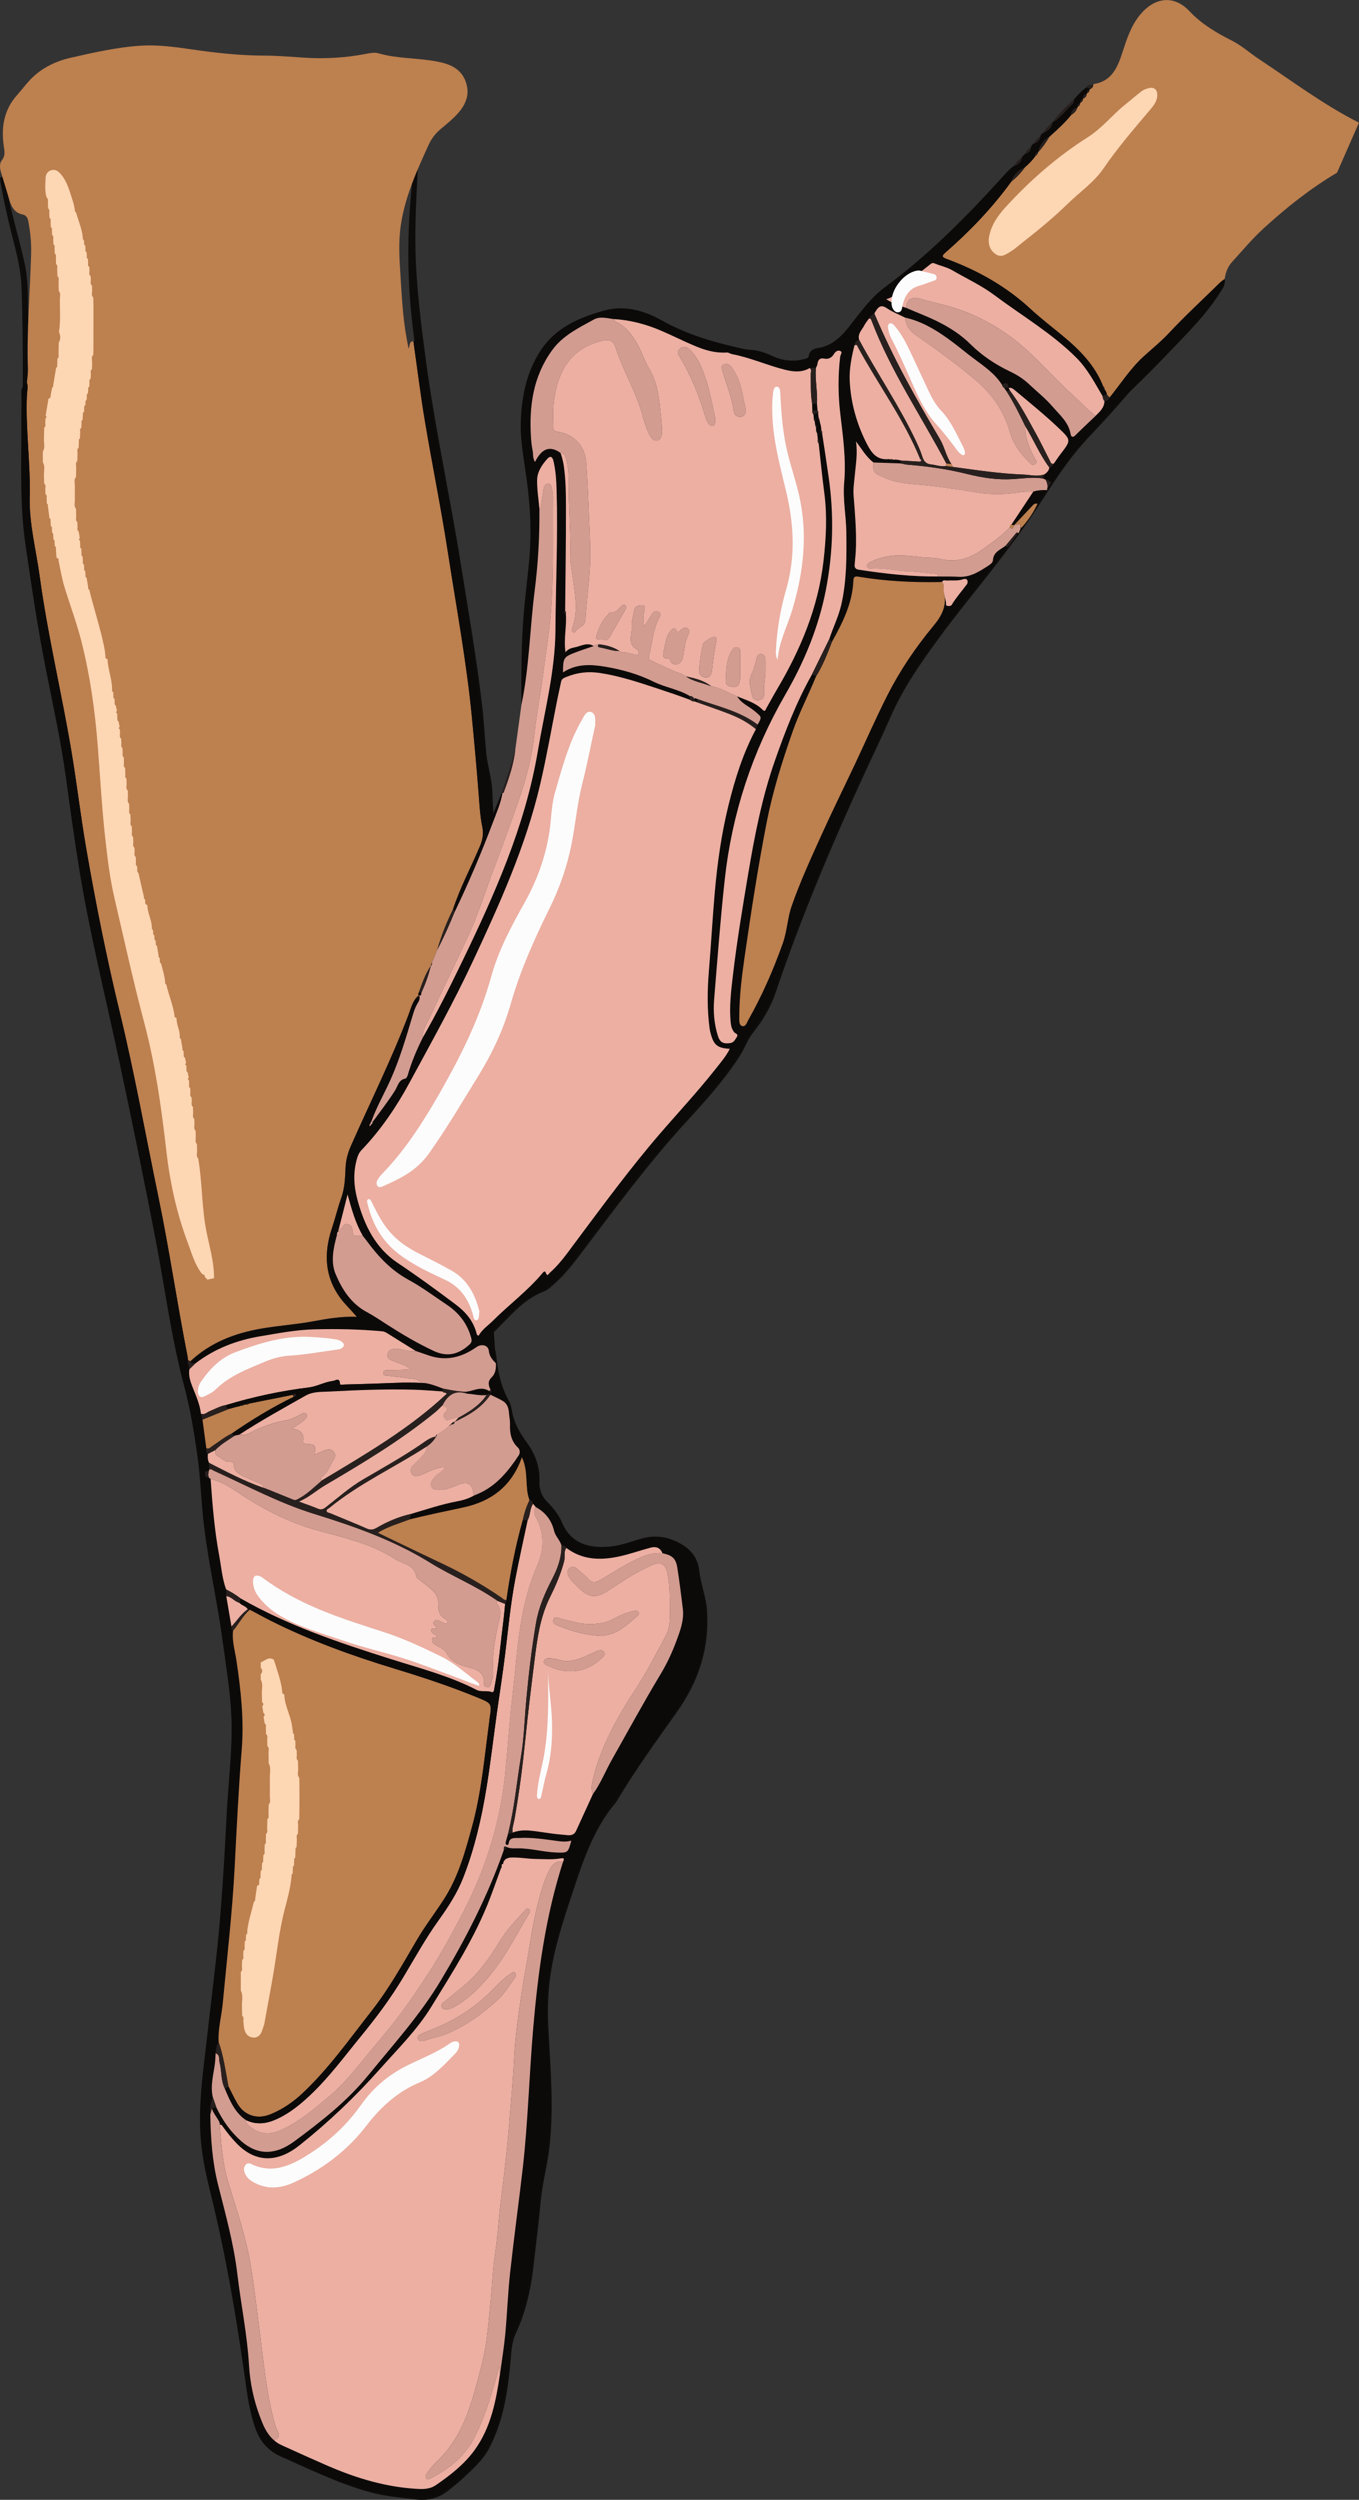 <svg xmlns="http://www.w3.org/2000/svg" width="587.38" height="1080" viewBox="0 0 587.38 1080"><rect x="0" y="0" width="587.38" height="1080" fill="#333333" stroke="none"/><g id="a"/><g id="b"><g id="c"><g id="d"><g><path d="M82.4 588.78c2.47-1.54 4.58-3.58 7.02-5.2 9.43-6.28 20.14-8.5 31.06-10.04 6.43-.91 12.9-1.5 19.34-2.32 2.23-.29 3.7.31 4.27 2.74-9.8 1-19.55 2.03-29.24 3.61-10.7 1.74-20.79 5.08-29.42 11.92-3.38 2.68-3.71 4.05-2.19 8.67 1.37 4.17 3.27 8.17 4.15 12.5.3 1.51 1.07 1 1.83.62 10.9-5.46 22.81-7.38 34.58-9.72 6.72-1.33 13.6-1.84 20.11-4.26 1.25-.47 3.14-1.35 4.06 1.06.32.83 1.58.41 2.4.37 6.02-.28 12.04-.44 18.06-.65 14.66-.51 29.17.63 43.99 3.04-1.65-4.16-1.83-8.49-2.1-12.79-.23-3.67-.17-3.67 3.73-5.29.17 1.05.39 2.06.5 3.07.72 6.78 2.1 13.35 5.55 19.38.73 1.28.96 2.89 1.24 4.39.91 4.93 3.29 9.15 6.2 13.1 3.75 5.09 5.91 10.65 5.63 17.06-.16 3.64 1.13 6.67 3.74 9.27 2.45 2.44 4.62 5.23 5.97 8.38 4.4 10.31 13.36 12.14 22.83 10.82 4.39-.61 8.49-2.26 12.72-3.41 5.81-1.58 11.22-.42 16.31 2.34 4.37 2.37 6.96 6.14 7.52 11.19.65 5.88 2.98 11.39 3.35 17.38.99 16.15-3.61 30.33-12.97 43.53-9.01 12.69-18.15 25.33-26.13 38.72-.1.16-.2.33-.32.48-10.12 11.89-14.56 26.47-19.35 40.87-3.94 11.87-7.77 23.78-9.27 36.3-.82 6.86-.91 13.69-.55 20.59.93 17.65 2.55 35.32.23 52.99-.93 7.1-2.82 14.03-3.5 21.19-.95 9.88-2.13 19.74-3.31 29.6-1.15 9.63-3.4 19.07-7.49 27.82-1.79 3.83-1.87 7.55-2.21 11.38-1.17 13.18-3.01 26.14-9.24 38.13-2.74 5.27-7.07 8.97-11.2 12.92-2.07 1.98-4.36 3.73-6.6 5.52-4.18 3.34-8.84 4.47-14.22 3.79-6.35-.8-12.74-1.32-18.94-2.97-10.83-2.87-21.03-7.43-31.22-11.99-2.53-1.13-5.02-2.34-7.57-3.4-5.58-2.32-9-6.42-10.95-12.11-2.36-6.93-3.36-14.11-4.37-21.29-3.75-26.69-8.26-53.23-14.74-79.42-1.97-7.96-3.78-16.02-4.4-24.23-.81-10.72.06-21.4 1.41-32.04 2.29-18.01 4.25-36.06 6.11-54.12 2.11-20.55 3.01-41.19 4.09-61.8.56-10.78 2.01-21.49 1.72-32.35-.3-11.42-2.2-22.62-3.71-33.89-2.28-16.96-6.17-33.66-8.17-50.65-.98-8.35-1.38-16.76-2.29-25.12-1.39-12.72-3.63-25.25-6.92-37.68-5.23-19.77-7.74-40.12-11.62-60.18-5.04-26.08-10.13-52.15-15.87-78.09-6.05-27.33-12.68-54.54-17.19-82.19-2.38-14.61-4.22-29.31-6.4-43.96-2.27-15.22-5.55-30.25-8.59-45.33-3.93-19.49-6.66-39.17-9.26-58.87-1.03-7.77-.99-15.65-.96-23.49.11-26.79.59-53.58-.32-80.37-.27-7.8-2.25-15.26-4.17-22.75-1.89-7.39-3.52-14.84-4.87-22.34-.1-.56-.17-1.14-.2-1.71-.03-.5.08-.99.68-1.07.56-.08.87.29 1.06.77.17.44.39.89.47 1.35 2.05 11.85 5.72 23.32 8.32 35.04 1.25 5.62 1.37 11.39 1.47 17.11.47 26.4.92 52.81 1.08 79.21.07 12.12 2.29 23.93 3.92 35.85 3.84 28.04 10.47 55.56 15.06 83.46 2.5 15.17 4.2 30.46 6.95 45.6 4.55 25.01 10.19 49.78 15.77 74.57 7.13 31.69 13.46 63.55 19.29 95.51 2.57 14.09 5.07 28.2 7.6 42.31.1.54.05 1.14.69 1.61zm140.18 203.18c3.6-.73 7.18-.58 10.81.0 4.14.66 8.33 1.05 12.51 1.37 1.56.12 3.04-.1 3.89-2.06 8.87-20.55 20.35-39.74 31.45-59.11 5.33-9.29 10.7-18.48 13.58-28.93 1.17-4.23 1.07-8.27.01-12.4-1.77-6.89-4.69-13.3-8.05-19.54-1.09-2.02-2.73-2.66-4.76-2.17-2.78.67-5.49 1.59-8.23 2.43-6.08 1.87-12.2 3.05-18.61 1.96-3.71-.63-7.01-2.17-10.41-4.35-.01 3.61-.4 6.79-1.68 9.8-2.13 5.01-4.21 10.04-6.34 15.05-.97 2.28-1.95 4.55-2.46 7-3.23 15.44-4.41 31.16-6.18 46.79-1.66 14.6-3.34 29.19-6.14 43.62l-.03.69c.21-.05.43-.1.64-.15zm-131.31-156.82c.92 16.8 2.89 33.09 6.07 49.23.23 1.18.31 2.44 1.6 3.2 5.22 3.07 10.24 6.55 15.65 9.23 6.25 3.1 12.81 5.62 19.3 8.23 18.45 7.41 37.58 12.77 56.46 18.9 6.67 2.17 13.21 4.74 19.12 8.64.48.32 1.56.85 1.23 1.59-.36.81-1.29 1.01-2.22.49-.4-.22-.91-.24-1.33-.43-10.28-4.63-20.94-8.22-31.73-11.41-20.71-6.12-40.87-13.63-60.31-23.07-2.48-1.2-4.72-4.73-7.51-3.08-2.42 1.44-3.88 4.6-5.48 7.23-.96 1.58-1.28 2.81-.94 4.81 3.26 18.87 4.99 37.76 3.21 57.04-1.85 20.07-2.05 40.29-3.69 60.39-1.05 12.95-2.48 25.87-3.78 38.8-.57 5.6-1.87 11.21-1.72 16.79.15 5.62 2.56 11.02 2.99 16.75.28 3.7 3.07 6.62 4.33 10.03 2.54 6.9 10.73 7.69 15.81 5.28 5.08-2.41 9.51-5.57 13.61-9.38 7.95-7.41 14.42-16.05 21.14-24.52 7.14-8.99 14.08-18.08 19.95-27.97 4.72-7.97 9.38-15.96 14.79-23.52 4.15-5.8 8.24-11.85 10.71-18.57 5.56-15.18 9.27-30.85 11.23-46.93 1.29-10.61 2.54-21.24 4.34-31.77 2.03-11.87 3.07-23.85 4.76-35.75.1-.74.57-1.71-.63-2.2-5.16-2.12-9.48-5.72-14.42-8.24-17.49-8.93-35.22-17.35-53.4-24.78-15.72-6.43-31.93-11.62-47.35-18.8-3.94-1.83-7.71-4.04-11.78-6.2zm.94 277.29c-.94 1.09-.58 2.07-.63 2.97-.53 10.64 1.8 20.95 4.24 31.15 6.41 26.89 11.06 54.08 14.74 81.45.99 7.37 1.94 14.77 4.86 21.74 1.32 3.15 3.27 5.58 6.4 7 2.78 1.27 5.57 2.5 8.35 3.77 15.4 7.01 30.78 13.89 48.06 15.16 5.73.42 10.58-.21 14.76-4.3 1.16-1.13 2.49-2.09 3.76-3.11 8.31-6.68 13.53-15.17 16.56-25.47 4.56-15.52 4.38-31.54 5.94-47.36 1.15-11.68 1.82-23.42 3.25-35.08 1.72-14.12 3.6-28.23 4.85-42.4 1.65-18.65 2.6-37.36 4.14-56.03 1.2-14.58 3.8-28.96 7.7-43.08 1.44-5.2 3.41-10.23 5.38-15.63-7.43 1.27-14.46.21-21.5-.09-2.9-.12-4.46.6-5.42 3.52-7.48 22.66-19.18 43.2-32.16 63.07-5.68 8.69-13.01 16.01-19.85 23.75-10.85 12.29-22.72 23.54-35.44 33.81-8.85 7.15-19.12 8.32-27.61-.95-3.87-4.23-7.41-8.68-10.39-13.9zm138.29-262.53c-.53 4.78-2.39 8.6-3.18 12.82-2.5 13.4-5.57 26.69-6.96 40.29-1.36 13.29-3.56 26.47-5.41 39.7-2.3 16.53-3.81 33.18-8.13 49.38-2.81 10.54-5.8 20.85-11.72 30.28-5.53 8.82-11.87 17.11-16.77 26.34-3.71 7-8.12 13.59-12.82 20.02-4.47 6.11-9.66 11.64-14.06 17.76-5.57 7.75-12.2 14.47-18.9 21.16-3.97 3.96-8.64 6.91-13.81 9.09-5.11 2.15-10.05 1.77-14.2-1.85-4.58-4-6.59-9.61-7.94-15.38-.88-3.77-.56-7.8-2.34-11.42-.44 1.48-.73 2.95-.83 4.42-.34 5.46-2.11 10.82-.09 16.41 2.38 6.59 6.98 11.49 11.46 16.52 1.57 1.76 3.43 3.39 5.75 4 6.72 1.77 12.8.0 17.86-4.46 10.52-9.3 21.46-18.18 30.89-28.65 7.93-8.81 16.31-17.19 23.27-26.88 4.54-6.33 7.78-13.36 12.03-19.83 10.03-15.28 17-32.03 22.54-49.33 3.73-11.66 5.07-23.86 6.59-35.99 1.91-15.16 3.66-30.34 5.33-45.52 1.45-13.19 4.66-25.71 10.79-37.41 3.48-6.63 4.72-12.67-.17-19.34-2.86-3.9-5.17-8.2-9.21-12.13zm-36.19-48.1c-3.24-.25-6.08-.56-8.93-.68-14.07-.58-28.12-.07-42.17.62-4.32.21-8.6.51-12.67 2.87-13.04 7.56-26.04 15.17-38.7 23.34-2.07 1.33-2.14 3.71-.03 4.97 3.15 1.89 6.25 3.97 9.61 5.38 7.7 3.25 15.58 6.06 23.32 9.22 2.45 1 4.16 1.19 6.4-.87 6.43-5.92 14.3-9.82 21.69-14.33 12.67-7.73 24.91-16.03 36.48-25.31 1.78-1.43 3.47-2.96 4.99-5.22zm30.37 26.56c-.19-1.28-.96-2.19-1.62-3.08-3.48-4.68-5.81-9.82-6.78-15.6-.28-1.66-1.07-3.25-1.77-4.81-.82-1.82-1.72-2.37-3.16-.29-1.87 2.72-3.91 5.43-6.74 7.19-6.54 4.07-12.04 9.65-19.01 13.09-5.9 2.92-11.05 7.06-16.8 10.26-9.08 5.06-18.16 10.18-26.18 16.91-1.14.95-1.69 1.45.15 2.19 5.75 2.32 11.46 4.72 17.18 7.12.85.36 1.6.44 2.43-.04 11.22-6.52 23.77-9.07 36.14-12.18 10.85-2.73 19.47-8.61 25.06-18.51.42-.74.76-1.53 1.12-2.24zm-5.58 63.74c.2-.38.32-.53.35-.69 2.49-14.15 4.63-28.38 9.67-41.95.32-.85.38-1.67.08-2.51-1.16-3.31-1.16-6.76-1.21-10.2-.03-2.13-.35-4.14-1.96-6.19-4.46 12.72-13.98 19.09-26.34 21.53-7.72 1.52-15.42 2.97-22.96 5.25-4.5 1.36-8.9 2.99-13.29 5.45 19.19 9 38.18 17.51 55.66 29.32zm-7.9-88.43c-4.44-.5-8.49-.88-12.51-1.43-1.84-.25-3.01.25-4.02 1.85-1.27 2.01-2.69 3.98-4.62 5.44-6.02 4.54-11.7 9.55-18.07 13.62-10.7 6.84-21.37 13.73-32.4 20.03-3.22 1.84-6.2 3.97-9.5 6.3 2.77 1.01 5.21 1.78 7.53 2.81 1.61.71 2.72.56 4.08-.64 6.55-5.8 13.67-10.81 21.34-15.05 3.98-2.2 8.13-4.25 11.82-6.83 8.62-6.01 17.77-11.24 26.09-17.7 3.42-2.65 6.85-5.23 10.26-8.39zm-121.19 23.43c12.09-8.82 24.65-16.22 37.29-23.57-3.4-.03-6.61.82-9.83 1.53-9.28 2.07-18.66 3.77-27.35 7.88-1 .47-2.27.61-2 2.25.64 3.81 1.22 7.64 1.9 11.9zm130.16 172.08c3.46-.25 6.68.15 9.91.29 3.83.17 7.44 1.64 11.32 1.49 4.77-.17 4.78-.04 5.94-4.96-3.31.57-6.62.29-9.94.09-4.1-.25-8.05-1.55-12.18-1.46-3.88.09-4.15.31-5.04 4.55zm-119.54-95.72c2.35-2.74 4.16-5.09 6.45-6.96.71-.58.68-1.04-.11-1.52-2.74-1.67-5.46-3.35-8.82-5.42.88 4.91 1.63 9.12 2.48 13.9z" fill="#0e0c0b"/><path d="M213.43 352.25c5.35-12.41 9.96-25 11.76-38.43 1.37-10.28.78-20.64.88-30.96.13-13.62 2.24-27.03 3.29-40.55.88-11.29.46-22.52-1.03-33.75-1.18-8.9-3.02-17.74-2.64-26.79.31-7.58 1.47-15.01 4.36-22.09 5.77-14.09 16.98-21.22 31.16-24.9 9.08-2.36 17.56-.19 25.11 4.02 9.93 5.54 20.39 8.95 31.3 11.47 2.42.56 4.78 1.27 7.29 1.37 3.38.14 6.43 1.3 9.54 2.71 4.66 2.11 9.67 2.68 14.73 1.01.71-.23.86-.65.97-1.21.47-2.28 2.21-3.01 4.18-3.31 5.67-.85 9.57-4.39 12.87-8.63 4.94-6.34 9.64-12.99 16.1-17.79 17.91-13.32 33.66-28.88 48.61-45.33 1.8-1.98 3.69-3.89 5.59-5.77.59-.58 1.42-1.45 2.22-.88 1.06.75.19 1.76-.29 2.48-4.22 6.48-8.14 13.16-13.68 18.7-5.41 5.41-10.7 10.96-16.51 15.94-1.98 1.7-1.47 2.2.68 2.98 12.86 4.7 24.71 11.27 34.88 20.45 5.11 4.61 10.51 8.82 15.75 13.25 7.62 6.44 14.26 13.71 17.95 23.26 1.1 2.85 1.58 2.89 3.53.5 4.53-5.54 8.99-11.13 13.49-16.72 2.78 3.37 2.76 3.71.21 6.92-7.97 10.01-16.47 19.54-25.28 28.84-7.35 7.76-13.4 16.72-19.13 25.72-8.39 13.17-17.78 25.53-27.48 37.72-10.16 12.78-20.36 25.57-29.2 39.33-3.87 6.02-7.29 12.31-10.15 18.92-3.38 7.8-7.14 15.42-10.69 23.15-14.28 31.05-27.58 62.49-38.52 94.9-2.15 6.37-5.56 12.07-9.79 17.38-2.34 2.94-3.6 6.72-5.65 9.93-6.72 10.51-15.1 19.71-23.48 28.86-16.95 18.49-31.66 38.74-46.81 58.65-3.02 3.96-6.2 7.76-9.94 11.06-1.35 1.19-2.72 2.6-4.35 3.22-9.7 3.66-15.62 11.9-22.78 18.6-2.99 2.8-5.64 5.95-8.75 8.67-4.89 4.27-10.04 4.85-15.94 2.46-5.61-2.28-10.87-5.16-15.93-8.41-4.9-3.15-9.75-6.38-14.83-9.24-7.11-4.01-11.38-10.58-14.22-17.82-2.33-5.92-.97-12.3.61-18.35 1.2-4.6 2.65-9.14 4.13-13.66 1.77-5.42 2.37-10.98 2.45-16.64.04-2.64 1-5.05 2.08-7.39 16.72-36.23 32.37-72.92 47.1-110.01 2.68-6.74 5.65-13.37 8.78-19.91 1.35-2.83 1.71-5.52 1.05-8.5-1.09-4.87-1.25-9.84-1.63-14.8-.83-10.84-1.77-21.67-2.88-32.5-2.81-27.29-7.69-54.26-12.1-81.3-2.95-18.1-6.66-36.08-9.34-54.21-2.63-17.84-5.53-35.66-6.33-53.76-.7-15.73.04-31.33 1.95-46.92.06-.47.06-.99.26-1.4.31-.63.34-1.81 1.34-1.56 1.1.28.32 1.24.29 1.91-.6 11.65-1.22 23.3-.98 34.98.34 16.08 2.4 31.96 4.55 47.88 3.97 29.46 10.39 58.48 15.07 87.8 3.25 20.37 6.81 40.7 9.21 61.19.8 6.83 1.1 13.71 1.78 20.56.53 5.31 2.26 10.42 2.59 15.8.22 3.63.15 7.25.6 10.89zm223.95-184.48c-.26-.11-.49-.6-.78-.09-.04.06.27.32.42.49.12.35.17.74.36 1.04 6.22 10.06 12.07 20.32 17.21 30.98.18.38.29.95 1.17.82 1.78-2.38 3.47-5.07 5.59-7.34 1.92-2.06 1.51-3.44-.25-5.23-7.38-7.49-15.55-14.08-23.71-20.68zM315.07 453.64c-3.99-.19-6.08-1.82-7.14-5.72-.81-2.96-1.1-5.98-1.25-9.06-.66-14.09 1.21-28.06 1.98-42.07.61-10.96 1.67-21.9 3.55-32.74 2.86-16.42 7.01-32.47 14.48-47.49.5-1.01.5-1.57-.61-2.25-3.83-2.35-7.69-4.66-11.97-6.07-10.66-3.52-21.17-7.48-31.81-11.06-7.45-2.51-14.94-4.56-22.65-5.9-4.95-.86-9.7-.17-14.3 1.72-.92.38-2 .71-2.26 1.98-.53 2.61-1.15 5.21-1.68 7.82-2.44 12.17-4.56 24.41-7.36 36.5-6.01 26.02-16.89 50.24-28.06 74.35-8.67 18.73-18.85 36.67-28.49 54.9-4.93 9.32-11.02 17.98-17.92 25.84-3.64 4.15-5.48 8.29-5.93 13.41-.27 3.06.21 6.11.93 9.09 3.17 13.15 9.05 24.52 21.23 31.63 8.46 4.93 15.83 11.36 23.61 17.22 3.37 2.53 5.58 5.99 6.84 10.03.21.66.46 1.31.83 2.35 8.4-10.1 19.04-17.22 27.29-26.81.52-.61 1.15-1.77 2.02-1.22 1.72 1.1 2.48-.13 3.32-1.07 2.09-2.35 4.22-4.68 6.11-7.2 16.54-21.97 32.8-44.14 51.43-64.45 6.64-7.23 13.08-14.7 18.4-23.02.59-.89.02-.81-.59-.7zm-70.48-172c8.25-3.36 16.09-3.88 24.04.07 9.16 4.54 18.93 7.58 28.56 10.9 4.52 1.56 9.05 2.99 13.3 5.2 2.8 1.45 5.7 2.65 8.69 3.66 3.71 1.25 7.51 2.44 10.42 5.22 1.23 1.18 1.63.99 2.36-.39 4.69-8.85 9.88-17.42 14.21-26.49 7.33-15.35 10.26-31.71 11.51-48.38.81-10.87-1.18-21.72-2.43-32.54-1.18-10.23-4.2-20.21-4.14-30.61.02-2.81.0-5.63.0-8.45-4.1 1.05-7.93 1.2-11.84.41-4.23-.85-7.87-3.71-11.98-4.21-5.08-.61-9.73-2.78-14.91-3.07-5.82-.33-11.31-2.52-16.54-5.2-6.81-3.48-13.86-6.26-21.3-8.2-13.48-3.52-28.41 1.94-36.2 13.57-8.61 12.85-9.59 27.09-7.56 41.84.22 1.57-.03 3.32 1.03 4.91.79-1.21 1.34-2.21 2.04-3.11 1.49-1.92 3.41-3.21 5.92-2.77 2.57.44 3.35 2.6 3.88 4.81.65 2.7 1.03 5.44 1.18 8.22 1 17.88.04 35.77-.1 53.65-.02 3.07 1.07 6.07.49 9.13-.74 3.89-.24 7.82-.62 11.84zm174.17-30.22c-4.51.22-8.32.5-12.13.58-11.69.26-23.32-.45-34.87-2.31-1.48-.24-2.26-.07-2.37 1.75-.45 6.95-2.38 13.53-5.54 19.72-3.9 7.63-7.77 15.27-11.22 23.13-2.31 5.26-5.05 10.35-7.16 15.69-2.44 6.15-4.49 12.46-6.56 18.75-5.08 15.37-8.01 31.24-10.6 47.18-3.19 19.61-6.63 39.18-8.17 59.01-.21 2.65-.35 5.35.38 7.99.43 1.55 1.22 1.64 2.14.47.76-.97 1.41-2.05 1.99-3.14 5.58-10.35 10.52-20.99 14.22-32.18 1.52-4.61 3.46-9.13 3.22-14.16-.04-.81.37-1.68.68-2.47 6.38-16.19 13.68-31.96 21.19-47.64 4.83-10.08 10.07-19.99 14.37-30.3 6.05-14.51 14.34-27.57 23.71-40.08 3.16-4.22 7.94-7.87 6.97-14.21.0-.03.26-.11.52-.21.3.92.6 1.83 1.04 3.15 2.81-3.66 5.32-6.95 8.2-10.71zm-48.35-60.64c.14 2.1.49 3.71.32 5.28-1.28 11.91-1.17 23.81-.16 35.73.36 4.2-.22 8.4-.57 12.58-.11 1.33.18 2.07 1.71 2.32 15.05 2.38 30.17 3.53 45.42 2.84 2.47-.11 4.1-1.03 5.72-2.99 9.58-11.56 18.19-23.8 26.22-36.47.38-.6 1.35-1.15.82-1.95-.46-.69-1.42-.34-2.15-.32-8.72.28-17.36-.64-26.01-1.62-13.57-1.54-26.98-4.29-40.65-5.04-2.24-.12-4.29-1.23-5.66-3.32-1.49-2.28-3.15-4.44-5.02-7.05zm-61.34 241.75c-.36 2.21.22 6.51.66 10.78.22 2.16.64 4.37 1.8 6.29 1.09 1.79 4.56 2.44 6.08 1.01 1.41-1.33 2.53-2.82.07-4.51-1.07-.74-1.15-2.33-1.29-3.69-.68-6.81.17-13.56.95-20.28 1.82-15.66 4.63-31.17 7.07-46.74 4.69-30 13.53-58.63 28.02-85.33 9.39-17.3 15.01-35.31 14.14-55.21-.38-8.59-1.79-17.18-1.1-25.76.81-10.12-.57-20.03-1.72-29.98-.95-8.19-.97-16.37.0-24.56.1-.82 1.27-1.88-.04-2.41-.98-.39-2.05.28-2.62 1.28-1.05 1.85-2.72 2.41-4.64 2.08-1.62-.28-2.01.43-2.43 1.82-2.06 6.85-.73 13.77.16 20.47 1.28 9.72 3.42 19.34 4.59 29.1 1.18 9.77 1.96 19.56 1.49 29.42-.09 1.87-1.42 3.28-1.23 5.14.49 4.73-.71 9.29-1.53 13.88-2.85 15.99-9.06 30.75-17.14 44.7-14.48 25-23.36 51.83-26.53 80.49-1.84 16.61-3.06 33.28-4.75 52.03zm134.21-226.74c2.48.0 4.96.08 7.44-.02 2.55-.1 3.84-2.18 2.65-4.25-7.24-12.68-14.22-25.52-22.23-37.75-.57-.87-1.21-1.75-2.01-2.4-10.24-8.31-21.5-15.09-32.95-21.55-4.18-2.36-8.64-4.23-12.97-6.33-.82-.4-1.48-1.81-2.57-.36-.9 1.2-2.65 2.04-1.66 4.02 3.68 7.33 6.48 15.07 10.31 22.35 7.38 13.99 16.36 27.13 22.32 41.87.38.95 1 1.01 1.75 1.1 9.96 1.21 19.85 2.96 29.92 3.32zM161.33 483.81c1.07.28 1.45-.11 1.79-.61 3.42-4.83 7.23-9.41 9.9-14.74 8.73-17.41 18.61-34.21 27.01-51.8 14.05-29.44 27.5-59.02 32.98-91.55 2.93-17.4 7.51-34.52 7.63-52.34.13-20.09 1.08-40.17.51-60.26-.12-4.2-.36-8.41-1.3-12.53-.16-.7-.12-1.67-.98-1.95-.99-.32-1.63.46-2.13 1.12-2.61 3.51-4.57 7.16-3.96 11.85 1.63 12.58 1.47 25.2-.2 37.75-2.24 16.8-3.63 33.64-3.24 50.59.31 13.76-2.27 26.98-6.74 39.9-9.25 26.74-21.77 52.14-32.27 78.38-8.92 22.28-17.99 44.56-28.98 66.18zM384.29 130.47c1.63.67 3.28 1.37 4.94 2.04 4.6 1.86 9.33 3.45 13.78 5.61 20.04 9.75 37.69 22.92 53.24 38.8 3.05 3.11 6.59 6.41 7.18 11.37.12 1.04 1.01 1.24 1.86.27 2.84-3.25 6.33-5.8 9.43-8.78 3.78-3.63 3.77-4.8 1.58-9.49-4.13-8.83-10.4-15.86-17.87-21.91-8.58-6.95-17.73-13.16-26.78-19.44-8.1-5.62-16.56-10.95-26.06-14.23-1.57-.54-2.51-.29-3.8.69-6.07 4.59-11.81 9.55-17.5 15.08zm-233.48 386.16c-1.77 6.73-3.71 13.23-5.13 19.84-1.18 5.5-2.12 11.22.8 16.52 3.83 6.97 8.47 13.2 16.21 16.37 1.57.64 2.97 1.72 4.42 2.64 7.02 4.44 13.92 9.02 21.56 12.44 6.12 2.74 10.65.52 15.09-3.32.67-.58.88-1.13.63-1.99-1.26-4.29-2.97-8.32-6.77-11.01-7.96-5.62-15.46-11.89-23.89-16.84-3.97-2.33-7.75-4.87-10.64-8.59-5.28-6.8-9.45-14.1-11.18-22.65-.22-1.07.04-2.34-1.1-3.41zM370.35 148.67c-1.84 5.91-2.75 11.38-2.49 16.82.51 11.03 4.01 21.27 9.61 30.77.52.89 1.13 1.87 2.26 2 5.93.69 11.86 1.31 17.8 1.96 1.53.17 1.57-.51 1-1.68-1.69-3.49-3.23-7.06-5.01-10.5-5.55-10.77-12.68-20.63-18.37-31.32-1.36-2.56-2.96-4.99-4.8-8.05zm40.1 53.38c-11.55-21.6-25.15-41.53-33.58-64.41-1.8 1.74-2.75 3.61-3.91 5.34-1.37 2.04-1.41 3.88-.13 6.06 3.44 5.84 6.56 11.86 10.04 17.68 6.19 10.37 12.57 20.63 16.66 32.09.31.86.59 1.69 1.56 1.85 2.97.48 5.95.89 9.36 1.39zm-166.62 88.75c3.22-1.19 6.09-3.09 9.84-2.98 8.19.24 16.17 1.55 23.72 4.59 8.76 3.52 17.64 6.7 26.45 10.06 7.65 2.91 15.72 4.93 22.37 9.97 1.9 1.44 2.17.63 2.91-.84.65-1.29.1-1.94-.82-2.61-1.87-1.36-3.92-2.38-6.09-3.12-5.6-1.91-11.12-4.01-16.36-6.8-2.87-1.53-6-2.4-9.05-3.52-10.1-3.69-20.44-6.78-30.1-11.59-4.98-2.48-10.12-3.18-15.54-1.78-6.56 1.69-7.19 3.08-7.33 8.62zm-6.78 259.81-.37.2c.06.06.14.19.19.18.14-.03.26-.12.39-.18l-.2-.2z" fill="#0e0c0b"/><path d="M199.09 590.03c-3.05 3.22-6.8 3.53-10.63 3.21-.14-.15-.07-.04-.04-.05 3.56-1.05 7.12-2.1 10.67-3.16z" fill="#0e0c0b"/></g><path d="M11.64 165.34c.15-2 .49-4.01.42-6-.56-16.57.93-33.07 1.39-49.61.13-4.71-.3-9.35-1.19-13.98-.31-1.63-.79-2.73-2.69-3.14-2.88-.62-4.45-2.82-5.29-5.54-1.27-4.11-2.51-8.23-3.76-12.35-.57-1.89-.93-3.94.32-5.53 1.52-1.93 1.14-3.79.82-5.89-1.22-8.2-.03-15.79 5.74-22.25 2.61-2.92 4.86-6.17 7.87-8.72 4.46-3.78 9.57-6.09 15.32-7.39 9.89-2.23 19.74-4.49 29.9-5.19 7.52-.51 14.89.51 22.25 1.57 10.42 1.51 20.85 2.69 31.39 2.7 5.94.0 11.83.56 17.75.92 8.71.53 17.39.02 25.98-1.61 1.91-.36 3.88-.83 5.68-.31 8.52 2.46 17.45 1.93 26.06 3.7 5.29 1.09 9.67 3.11 11.66 8.48 2.05 5.54.01 10.16-3.7 14.16-2.07 2.24-4.45 4.2-6.81 6.14-2.34 1.93-4.15 4.16-5.42 6.93-5.13 11.23-10.25 22.43-12.09 34.83-1.11 7.47-.58 14.9-.12 22.33.55 8.96 1.05 17.95 2.67 26.81.24 1.31.49 2.62.77 4.16.73-1.22.15-3.08 2.11-3.14 1.65 11.54 3.06 23.12 4.99 34.61 3.16 18.85 7 37.59 9.9 56.48 3.65 23.7 8.07 47.29 10.38 71.2 1.05 10.93 2.04 21.86 2.9 32.8.38 4.86.58 9.73 1.58 14.51.62 2.96.24 5.61-.99 8.51-3.87 9.15-8.59 17.94-11.68 27.42-2.78 5.56-5.04 11.32-6.74 17.3-.56 1.38-1.13 2.76-1.69 4.14l-.6 1.2.05-.08c-.2.6-.41 1.2-.61 1.79l.04-.06c-2.4 3.53-3.73 7.55-5.18 11.5-.16.4-.45.8.02 1.18h.08c-2.67 2.04-3.35 5.29-4.42 8.1-7.34 19.4-16.6 37.95-24.97 56.88-1.36 3.07-2.22 6.19-2.37 9.64-.19 4.35-.35 8.75-1.86 12.98-1.51 4.22-2.53 8.6-3.96 12.85-4.24 12.61-2.85 24.07 6.66 33.97 1.38 1.44 2.68 2.97 4.09 4.54-6.41-.29-12.63.76-18.95 1.93-7.47 1.39-15.14 1.86-22.66 3.19-11.35 2-21.81 6.02-30.37 14.08-.37-.16-.74-.32-1.11-.48-.03-.48-.02-.96-.11-1.43-4.53-22.97-7.88-46.16-12.63-69.09-5.51-26.57-10.28-53.31-16.68-79.69-5.7-23.52-10.43-47.22-14.55-71.04-2.42-14.02-4.06-28.18-6.43-42.22-4.24-25.16-10.24-50-13.67-75.3-1.54-11.34-4.57-22.54-4.28-34.07.37-14.64-1.83-29.18-1.25-43.81.08-1.89.62-3.8.03-5.7z" fill="#bd804f"/><path d="M577.89 74.6c-11.5 6.81-21.9 15.08-31.73 24.06-4.92 4.49-9.23 9.67-13.73 14.61-1.85 2.03-2.72 4.57-3.11 7.27-.67.51-1.41.96-2.01 1.55-7.41 7.29-15.07 14.32-22.17 21.92-3.42 3.65-7.36 6.8-11.02 10.16-5.55 5.1-9.75 11.66-14.53 17.6-.41-.44-.81-.88-1.22-1.32.0-.92-.55-1.6-1.01-2.32.02-.52-.12-.97-.6-1.25-3.59-9.2-10.32-15.9-17.73-22.01-4.56-3.76-9.24-7.34-13.6-11.37-10.5-9.71-22.79-16.67-36.21-21.6-2.11-.77-2.39-1.25-.62-2.8 10.55-9.2 20.19-19.26 28.44-30.6 2.25-1.78 4.26-3.8 5.88-6.18 1.71-1.51 3.35-3.09 4.61-5.01.58-.27.98-.68 1.02-1.36h0c1.93-2.12 3.61-4.43 5.03-6.92 3.25-2.92 6.51-5.84 9.28-9.24 1.27-.85 2.4-1.82 2.81-3.38.13-.09.19-.22.19-.37.59-.26.99-.65.93-1.35.13-.1.2-.23.2-.39.62-.22 1-.62.97-1.33.13-.09.2-.21.2-.36.83-.39 1.47-.92 1.45-1.95.14-.1.22-.24.24-.41.63-.21 1.01-.59.96-1.3.14-.1.22-.23.23-.4.96-.35 1.44-1.05 1.49-2.05.07-.07.13-.18.21-.19 8.02-1.23 10.39-7.54 12.5-14 1.81-5.56 3.58-11.05 7.36-15.73 6.24-7.73 14.69-8.98 21.45-1.8 5.36 5.7 11.69 9.38 18.44 12.8 4.2 2.12 7.7 5.33 11.59 7.91 14.26 9.43 27.95 19.77 43.28 27.51" fill="#bd804f"/><path d="M477.36 168.13c.46.72 1 1.4 1.01 2.32-.62.22-1.24.43-1.86.65-3.43-5.78-6.48-11.73-11.37-16.61-10.6-10.57-23.49-18.09-35.35-26.97-5.61-4.2-12.14-7.19-18.23-10.75-2.42-1.41-5.18-1.9-7.71-2.99-.9-.39-1.42.14-2.03.61-3.01 2.35-5.95 4.8-9.07 6.99-3.36 2.35-4.9 6.67-9.73 7.9 3.11 1.98 5.93 2.8 8.68 3.75 2.37 1 4.74 2.02 7.12 2.99 7.58 3.1 14.78 6.93 20.62 12.71 5.06 5.01 10.84 8.8 17.16 11.82 2.98 1.42 5.68 3.1 8.06 5.36 3.41 3.22 7.15 6.14 10.18 9.69 3.09 3.61 7.02 6.79 7.87 11.97.17 1.06.85 1.67 2 .54 2.86-2.84 5.81-5.59 8.72-8.37 1.83-1.82 3.85-3.52 3.9-6.42.97-.18 1.97-.32 2.24-1.53 4.77-5.94 8.98-12.51 14.53-17.6 3.66-3.36 7.6-6.51 11.02-10.16 7.11-7.6 14.76-14.63 22.17-21.92.6-.59 1.33-1.04 2.01-1.55.5 2.49-.89 4.15-2.16 6.14-6.01 9.45-13.93 17.21-21.58 25.23-5.48 5.74-11.07 11.4-16.8 16.87-7.88 7.52-15 15.69-22.3 23.71-3.96 4.35-7.07 9.49-10.58 14.25-.44.6-.71 1.39-1.54 1.63-.86-.29-1.35-1.36-2.45-1.15-.38-.17-.75-.34-1.13-.51.21-.6.43-1.2.64-1.79 1.03-.74 1.89-1.6 2.1-2.93.98-.18 1.56-.81 1.92-1.69.98-1.4 1.92-2.83 2.96-4.19 4.55-5.93 4.61-5.98-.84-11.17-6.08-5.79-12.64-11.06-19.07-16.46-.77-.65-1.55-1.09-2.58-.92-.23-1.97-.98-2.78-2.76-1.21-3.07-4.9-7.75-8.06-12.25-11.43-3.82-2.86-7.45-5.97-11.34-8.74-5.63-4.01-11.55-7.5-18.43-8.99-2.63-1.32-5.43-2.4-7.84-4.04-2.26-1.54-3.49-.85-4.69 1.09-.24.39-.49.79-.73 1.18-.91.56-1.77 1.17-2.27 2.16-.7 1.01-1.53 1.96-2.08 3.05-.99 1.96-2.97 3.6-2.19 6.2-1.13.4-2 1.02-2.02 2.37-1.26 5.09-2.32 10.3-2.05 15.5.48 9.29 2.92 18.14 7.14 26.54 2.14 4.27 4.42 7.69 9.86 7.09.17-.02.35.13.53.21.36.66.75.73 1.18.07 1.15-.08 2.3-.05 3.4.35.01.42.03.85.04 1.27-3.96-.14-7.92-.27-11.88-.41-3.23-2.41-5.11-5.95-7.58-9.09.81 5.16-.11 10.16-.57 15.18-.25 2.74-.67 5.48-.45 8.28.57 7.04 1.15 14.09 1.04 21.17-.04 2.86-.31 5.72-.58 8.57-.14 1.48.47 2.01 1.87 2.22 11.34 1.74 22.72 3.03 34.22 2.91 2.95.03 5.91-.06 8.85.11 5.01.29 8.92-2.24 12.84-4.79.88-.57 1.92-1.36 1.98-2.36.2-3.59 3.22-4.53 5.45-6.24l.71.56c-4.15 6.3-9.34 11.81-13.88 17.8-9.23 12.17-18.94 23.98-27.22 36.84-4.5 6.99-8.28 14.38-11.59 22.02-3 6.92-6.35 13.68-9.5 20.53-14.12 30.68-27.27 61.75-38.1 93.77-2.28 6.75-5.63 12.9-10.26 18.39-2.47 2.92-3.4 6.8-5.53 10.01-6.83 10.31-15.04 19.51-23.36 28.57-17.01 18.55-31.77 38.86-46.97 58.83-3.25 4.27-6.72 8.3-10.8 11.79-1.53 1.31-3.13 2.53-5.03 3.23-8.23 3.02-12.86 10.46-19.3 15.68-.71.57-.36 1.3-.29 2.08.35 4.37.54 8.74.78 13.12l.05-.03c-1.48-1.52-2.8-2.94-3.05-5.38-.27-2.54-3.21-3.11-5.36-1.6-6.25 4.4-13.02 6.17-20.53 3.62-1.89-.64-3.78-1.29-5.67-1.94-4.13-2.57-8.26-5.14-12.39-7.72-.65-.41-1.3-.73-2.1-.8-9.79-.89-19.63-1.11-29.42-.86-7.78.2-15.55 1.71-23.26 2.99-10.22 1.7-19.73 5.31-28.03 11.7-.77-.18-1.86.49-2.19-.83 8.56-8.06 19.03-12.07 30.37-14.08 7.52-1.33 15.19-1.8 22.66-3.19 6.32-1.17 12.54-2.22 18.95-1.93-1.41-1.57-2.71-3.1-4.09-4.54-9.51-9.9-10.9-21.36-6.66-33.97 1.43-4.25 2.45-8.64 3.96-12.85 1.51-4.23 1.68-8.63 1.86-12.98.15-3.45 1.01-6.57 2.37-9.64 8.37-18.94 17.63-37.48 24.97-56.88 1.06-2.82 1.75-6.07 4.42-8.11.73 1.51-.25 2.81-.87 3.9-.92 1.62-1.44 3.32-1.96 5.06-2.78 9.26-5.5 18.54-9.45 27.42-2.67 5.99-6 11.68-8.22 17.88-.19.39-.39.78-.58 1.17-.28.36-.55.73-.12 1.17l.55-.81c.51-.2.54-.67.63-1.1 3.25-4.56 6.76-8.93 9.72-13.7 1.16-1.87 1.49-4.49 4.35-4.97.44-.07.91-.98 1.08-1.58 1.61-5.58 3.84-10.91 6.45-16.09 6.03-10.52 11.46-21.35 16.74-32.26 14.21-29.37 27.53-59.01 33.02-91.55 2.93-17.39 7.5-34.51 7.62-52.33.14-20.08 1.09-40.15.5-60.23-.12-4.29-.36-8.59-1.36-12.8-.42-1.79-1.29-2.45-2.67-.92-2.34 2.59-4.32 5.61-4.39 9.11-.07 4.17.62 8.35.99 12.53.12 11.92-.58 23.78-2.08 35.62-2.07 16.33-2.3 32.88-5.7 49.05-.04-13-.08-26.01.97-38.98.64-7.89 1.68-15.76 2.41-23.65 1.05-11.37.52-22.7-.99-34.02-1.19-8.89-3.04-17.74-2.62-26.78.48-10.33 2.52-20.16 8.19-29.14 6.47-10.26 16.46-14.57 27.41-17.72 9.04-2.6 17.54-.18 25.08 4.03 9.92 5.54 20.38 8.94 31.29 11.44 2.32.53 4.59 1.22 7.01 1.35 3.35.18 6.45 1.16 9.56 2.63 4.72 2.23 9.83 2.76 14.98 1.1.72-.23.82-.7.93-1.24.43-2.15 2.07-2.94 3.93-3.22 6.09-.94 10-4.82 13.61-9.4 4.72-6 9.22-12.35 15.39-16.91 18.34-13.54 34.33-29.54 49.61-46.32 1.92-2.11 3.73-4.35 6.06-6.05 2-.53 3.22-1.77 3.54-3.85.39-.43.78-.85 1.17-1.28 1.55-.46 2.65-1.31 2.71-3.08.24-.67.68-1.17 1.3-1.52 1.56-.46 2.67-1.3 2.72-3.09.25-.66.67-1.17 1.3-1.5 2.05-.88 3.64-2.17 4-4.54l.04-.04c3.37-1.76 5.36-5.05 8.16-7.44.69-.59 1.08-1.32.99-2.26 1.58-1.92 3.28-3.73 5.27-5.24.65.04 1.34-.03 1.7.71-.02.17-.09.3-.23.4-.79.09-1.06.55-.96 1.3-.02.17-.1.31-.24.41-1.1.19-1.61.82-1.45 1.95.0.16-.07.28-.2.36-.81.09-1.08.56-.97 1.33.0.16-.07.29-.2.39-.81.11-1.07.6-.93 1.35.0.16-.07.28-.19.37-1.67.51-2.75 1.52-2.81 3.38-2.78 3.4-6.03 6.32-9.28 9.24-2.88 1.44-4.2 4-5.03 6.92h0c-.87.06-1.17.54-1.02 1.36-1.27 1.92-2.9 3.5-4.61 5.01-2.78 1.28-4.98 3.11-5.88 6.18-8.25 11.34-17.89 21.4-28.44 30.6-1.78 1.55-1.49 2.03.62 2.8 13.41 4.93 25.7 11.88 36.21 21.6 4.36 4.04 9.04 7.61 13.6 11.37 7.41 6.12 14.14 12.81 17.73 22.01-.08.55.02 1.01.6 1.25zm-149.91 144.93c1.96-3.43 1.78-3.23-1.19-5.77-2.54-2.17-5.92-3.38-7.66-6.49 3.84 1.65 7.98 2.73 11.05 5.86 1.05 1.07 1.26-.17 1.57-.7 1.54-2.64 2.95-5.36 4.51-7.99 10.23-17.25 17.87-35.37 20.19-55.57 1.13-9.84 1.64-19.57.35-29.41-.93-7.09-1.62-14.22-2.42-21.33.8-.79.73-1.38-.39-1.74-.05-.57-.1-1.14-.15-1.71.69-.53.45-.89-.22-1.18-.46-.7-.4-1.48-.39-2.26.78-.67.38-.98-.37-1.17-.07-.56-.15-1.13-.22-1.69.8-.68.38-.98-.37-1.17-.06-.57-.12-1.13-.18-1.7.64-.36 1.3-.64 2.06-.53.06.57.12 1.13.18 1.7-.79.68-.37.98.37 1.17.26 1.52.92 2.97.8 4.56-.81.67-.4.98.35 1.18.98 6.12 1.85 12.26 2.76 18.4 2.44 16.51 2.08 32.89-1.1 49.27-3.13 16.14-9.33 31.07-17.5 45.21-14.36 24.85-23.12 51.55-26.23 80.03-1.88 17.28-3.18 34.62-4.59 51.94-.42 5.16.03 10.33 1.55 15.32.93 3.06 2.33 3.76 5.37 3.35 1.63-.22 2.1-1.44 2.83-2.54.94-1.41-.59-1.53-1.08-2.15-1-1.26-1.36-2.68-1.52-4.24-.66-6.71.16-13.38.93-20 1.71-14.71 4.16-29.31 6.6-43.92 2.8-16.69 6.01-33.29 11.63-49.29 4.45-12.67 9.28-25.2 15.88-36.95.67.07 1.41-.05 1.85.65-3.29 8.03-7.29 15.72-10.17 23.96-4.49 12.83-8.56 25.73-11.17 39.08-3.77 19.32-6.75 38.76-9.56 58.23-1.25 8.7-2.3 17.42-2.29 26.23.0 1.27-.13 3.16 1.21 3.56 1.54.45 2.04-1.45 2.65-2.54 5.98-10.6 10.84-21.69 14.92-33.15 1.87-5.26 2.05-10.95 3.82-16.06 3.56-10.27 8.14-20.2 12.61-30.12 4.75-10.54 9.89-20.9 14.82-31.36 4.65-9.85 9-19.84 13.92-29.56 5.45-10.77 12.22-20.77 19.93-30.05 3.79-4.56 6.11-9.09 4.39-15.03.36 1.61.71 3.22 1.07 4.84.13.57-.33 1.46.72 1.55.65.06 1.4.12 1.8-.56 1.86-3.13 4.31-5.82 6.46-8.74.43-.58.46-1.36.17-1.9-.36-.66-1.29-.51-1.82-.32-2.22.79-4.5.4-6.75.56-.77.05-1.74-.49-2.29.57-.38.02-.76.06-1.14.07-11.57.21-23.09-.34-34.53-2.25-1.2-.2-2.58-.57-2.66 1.46-.37 9.8-4.61 18.26-9.26 26.58-.38-.39-.77-.77-1.15-1.16 1.61-4.95 3.98-9.63 5.16-14.73 2.39-10.33 2.35-20.85 2.22-31.36-.09-7.16-1.58-14.31-.94-21.45.9-10.11-.55-20.01-1.7-29.97-.95-8.18-.99-16.37-.02-24.55.1-.83 1.23-1.91-.05-2.44-.99-.41-2.03.31-2.61 1.29-.93 1.56-2.33 2.41-4.07 2.06-2.18-.44-2.87.57-3.12 2.44-.07.54-.43 1.04-.65 1.56-.89.02-1.77.04-2.66.05-3.28 1.98-6.96 1.65-10.27.85-7.88-1.91-15.34-5.35-23.37-6.86-.74-.14-1.46-.74-2.15-.69-4.87.35-9.4-.97-13.78-2.81-4.92-2.06-9.69-4.47-14.59-6.58-6.51-2.81-13.29-4.61-20.4-5.06-2.93-.37-6.04-1.34-8.73.14-6.56 3.61-13.41 6.86-18.03 13.22-8.33 11.45-10.07 24.43-9.16 38.07.11 1.71.29 3.43.65 5.1.36 1.66.0 3.5 1.06 5.16 3.15-6.33 6.84-6.93 11.06-3.88.65 1.9 1.15 3.83 1.43 5.83.82 5.89.89 11.83.9 17.74.02 14.92-.21 29.84-.35 44.75-.9.65-.54.99.3 1.2.45 5.31-1.01 10.61-.15 16.56 1.47-1.88 3.38-1.9 4.96-2.33 2.26-.61 4.78-1.94 7.24-.32-2.49.86-5.01 1.66-7.48 2.59-5.59 2.1-5.78 2.42-5.82 8.78 5.84-3.81 12.04-3.53 18.48-2.42 7.22 1.25 14.11 3.18 20.72 6.46 5 2.48 10.77 3.23 15.63 6.2l-.05 1.59c-4.64-1.73-9.32-3.31-14.02-4.86-8.22-2.71-16.39-5.46-25-6.72-4.98-.73-9.71-.15-14.31 1.75-.92.38-1.99.72-2.25 1.99-.53 2.61-1.15 5.21-1.67 7.83-2.45 12.18-4.55 24.43-7.37 36.52-6.25 26.78-17.51 51.68-29.1 76.46-8.35 17.85-17.95 35.03-27.31 52.34-5.73 10.59-12.49 20.57-20.88 29.32-.89.93-1.39 1.97-1.77 3.2-1.92 6.25-1.54 12.45.18 18.65 2.96 10.66 7.71 20.42 17.1 26.71 8.59 5.75 16.91 11.84 25.18 18.02 4.25 3.18 7.56 6.99 9 12.23.12.45.13 1.13.99 1.3 1.51-2.71 4.11-4.4 6.26-6.54 6.91-6.88 14.79-12.73 21.12-20.23.37-.44 1.23-1.62 1.63-.45.64 1.88 1.14.6 1.65.14 2.87-2.55 5.34-5.47 7.63-8.54 11.61-15.54 23.04-31.22 35.42-46.15 9.39-11.33 19.63-21.94 28.74-33.51 2.15-2.73 4.46-5.37 6.1-8.64-5.32-.29-6.96-1.64-8.25-6.56-.17-.65-.35-1.29-.44-1.95-1.15-8.29-1.04-16.66-.36-24.91.93-11.33 1.55-22.68 2.54-34 1.11-12.68 2.86-25.25 5.9-37.62 2.81-11.43 6.29-22.63 11.9-33.06l.73-1.96zm-170.68 220.81c-3.2-5.54-4.86-11.63-6.55-17.8-1.27 5-2.55 9.99-3.82 14.99-.28.27-.28.51.06.73-.83.46-.71 1.33-.89 2.07-1.49 5.51-2.69 11.34-.47 16.62 2.77 6.59 6.7 12.72 13.4 16.31 3.12 1.67 6.04 3.67 9.01 5.58 6.43 4.13 13 7.99 19.95 11.24 5.95 2.79 10.83 1.46 15.43-2.72 1.03-.93 1.12-1.65.76-2.95-1.67-6.11-5.25-10.76-10.45-14.23-5.48-3.66-10.79-7.66-16.57-10.79-7.74-4.19-13.38-10.36-18.44-17.27-.45-.61-.94-1.2-1.42-1.79z" fill="#0c0a09"/><path d="M11.64 165.34c.59 1.9.04 3.8-.03 5.7-.58 14.63 1.62 29.17 1.25 43.81-.29 11.53 2.74 22.72 4.28 34.07 3.44 25.3 9.43 50.14 13.67 75.3 2.37 14.04 4.01 28.19 6.43 42.22 4.12 23.83 8.85 47.53 14.55 71.04 6.39 26.38 11.17 53.11 16.68 79.69 4.75 22.93 8.11 46.12 12.63 69.09.09.46.07.95.11 1.43-.3 1.39.61 2.57.65 3.9-.38 2.58.29 4.91 1.24 7.33 1.51 3.86 3.3 7.66 3.76 11.87.22.84.44 1.68.67 2.53.55 4.13 1.1 8.26 1.65 12.39-.01.87-.28 1.81.67 2.41-.14 1.32-.09 2.62.49 3.86.0 1.02.0 2.04.0 3.06.09.19.05.35-.12.48-.79.0-1.58.04-1.61 1.1-.04 1.14.54 1.75 1.69 1.78l.73.6c.78 11.02 1.66 22.03 3.68 32.9.92 4.94 1.29 10.01 3.02 14.79.02.97.05 1.95.07 2.92.75 4.37 1.49 8.75 2.24 13.12-.03.69-.09 1.39.7 1.74-.55 4.36.79 8.52 1.42 12.74 1.94 12.88 3.37 25.83 2.31 38.82-1.37 16.85-2.17 33.73-3.04 50.6-1.01 19.67-3.3 39.2-5.14 58.78-.53 5.67-2.15 11.22-1.78 16.97-1.13 1.38-1.13 3.07-1.32 4.72-.1 1.52-.12 3.04-.32 4.54-.63 4.76-2.01 9.47-.92 14.35-.72 2.45-1.43 4.91-1.05 7.52.18 10.23.84 20.38 3.36 30.37 3.22 12.76 6.79 25.45 8.33 38.56 1.56 13.18 4.28 26.21 5.06 39.5.44 7.48 1.96 14.77 4.58 21.8 1.43 3.83 2.89 7.68 6.14 10.46 1.45 1.45 3.33 2.2 5.13 3.02 5.99 2.72 11.99 5.44 18.02 8.06 12.69 5.5 25.78 9.44 39.72 10.06 2.59.12 5.05-.22 7.12-1.64 6.25-4.27 12.27-9 16.72-15.1 7.1-9.74 9.33-21.35 11.02-33.02.77-5.75 1.72-11.48 2.27-17.25.82-8.75 1.12-17.55 2.07-26.29 1.63-14.91 3.67-29.77 5.41-44.67 2.37-20.32 2.84-40.79 4.59-61.16 2.1-24.29 5.36-48.39 12.85-71.72.41-.93.95-1.92-.89-1.6-3.59.62-7.21.32-10.82.27-3.89-.05-7.74-.91-11.65-.56-.16-.03-.29.03-.39.16-1.09.35-1.79 1.07-2.07 2.18-.19.07-.3.21-.34.41-.04.12-.12.17-.24.12-.5.44-.35 1.02-.32 1.57-1.61 4.41-3.16 8.85-4.85 13.23-6.44 16.78-16.13 31.83-25.49 47.02-5.99 9.72-14.15 17.77-21.71 26.27-10.76 12.11-22.45 23.27-35.09 33.31-9.29 7.38-18.77 7.84-27.23-.89-2.28-2.35-4.25-4.9-6.15-7.53-.16-.15-.32-.3-.48-.45l-.1-.04-.43-.5c-.82-2.36-2.83-4.08-3.46-6.53.59-.52 1.3-.3 1.97-.32 2.61 5.5 6.2 10.55 10.65 14.42 7.33 6.37 14.99 6.02 22.99.12 11.55-8.51 22.78-17.26 31.98-28.56 10.84-13.33 22.38-25.99 31.3-40.89 10.81-18.06 20.35-36.63 27.32-56.5.85-.24 1.32-.62.58-1.48 1.56.89 3.25.88 4.99.84 5.85-.12 11.52 1.64 17.34 1.82 4.81.15 4.81.04 6.25-5.14-2.14.64-4.16.41-6.24.14-5.39-.72-10.81-1.58-16.27-1.28-1.77.1-4.25-.54-4.6 2.49-.05.4-.52.67-.87.5-.25-.12-.51-.64-.45-.9.3-1.3.7-2.57 1.07-3.86.71.02 1.39-.06 1.96-.55 3.41-1.38 6.91-1.02 10.41-.55 3.86.53 7.72 1.2 11.6 1.47 1.89.13 4.27.89 5.46-1.74 2.39-5.29 4.82-10.55 7.24-15.82 3.37-4.6 5.42-9.94 8.2-14.87 7-12.38 13.77-24.89 21.12-37.07 2.72-4.51 4.92-9.28 6.76-14.2 1.66-4.46 3.36-8.99 2.79-13.89-.69-5.88-1.43-11.75-2.34-17.59-.66-4.22-2.15-5.54-6.49-6.45-.92-2.45-2.83-3.01-5.09-2.41-4.7 1.24-9.3 2.91-14.05 3.9-7.89 1.63-15.6 1.39-22.4-3.81-.43-.87-1.18-1.11-2.07-1.09-.69-2.28-2.63-3.88-3.2-6.3-1.08-4.56-3.8-8.01-7.96-10.26-.37-.47-.74-.94-1.11-1.4-.11-.92-.64-1.42-1.55-1.55-2.19-5.65-.27-12.07-3.28-18.55-4.48 12.85-13.62 19.22-25.48 21.73-7.72 1.63-15.44 3.25-23.1 5.14.2-.79.39-1.59.59-2.38 6.66-1.96 13.24-4.2 20.09-5.48 2.43-.45 4.83-1.14 7-2.41.62-.25 1.23-.49 1.85-.75 7.89-3.37 13.02-9.68 17.61-16.56.82-1.24.58-2.64-.27-3.45-2.99-2.82-3.55-6.31-3.43-10.14.05-1.6-.33-3.21-.45-4.82-.15-2.09-.74-4.02-2.6-5.14-1.73-1.05-3.62-1.84-5.44-2.74-.6-.58-1.14-.47-1.63.14-2.91.36-5.74-.44-8.62-.61v-.83c3.24-.38 6.4-2.53 9.7-.29.19.44.48.79.92.35.29-.29.06-.62-.28-.81-.9-1.93-1.43-3.61.52-5.49 1.56-1.5 1.92-3.79 1.77-6.02l-.05.03c.43 8.18 5.9 14.76 7.17 22.71.61 3.83 2.9 7.06 5.19 10.12 4.04 5.39 6.28 11.3 6 18.11-.14 3.33 1.13 6.1 3.48 8.49 2.49 2.53 4.77 5.36 6.16 8.6 4.47 10.4 13.38 12.16 22.8 10.88 4.49-.61 8.66-2.35 13-3.47 5.91-1.52 11.4-.3 16.53 2.66 4.13 2.38 6.56 6.05 7.07 10.87.6 5.7 2.99 11.01 3.32 16.81.85 15.2-2.47 29.03-11.31 41.72-9.55 13.71-18.59 27.82-28.27 41.42-8.72 12.26-14.1 25.7-18.7 39.65-4.07 12.33-8.17 24.66-9.71 37.66-.81 6.86-.92 13.69-.56 20.59.93 17.65 2.55 35.32.24 52.98-.93 7.1-2.78 14.04-3.52 21.18-1.01 9.78-1.88 19.57-3.23 29.32-1.35 9.7-3.35 19.3-7.54 28.1-2.9 6.1-1.78 12.36-2.81 18.5-1.79 10.66-3.47 21.25-8.64 31-2.73 5.16-6.92 8.85-10.98 12.74-2.2 2.11-4.65 3.98-7.04 5.88-4.11 3.26-8.71 4.32-13.97 3.66-6.44-.81-12.92-1.35-19.21-3.04-10.73-2.87-20.84-7.39-30.95-11.9-2.7-1.21-5.34-2.55-8.08-3.68-5.32-2.2-8.49-6.21-10.38-11.54-2.47-7-3.46-14.28-4.48-21.56-3.74-26.69-8.26-53.22-14.73-79.41-1.97-7.96-3.78-16.02-4.4-24.23-.82-10.72.12-21.39 1.38-32.03 1.73-14.61 3.39-29.23 5.08-43.85 2.51-21.67 3.68-43.43 4.82-65.19.72-13.64 2.53-27.22 1.99-40.94-.43-10.93-2.28-21.65-3.72-32.44-2.25-16.96-6.14-33.66-8.17-50.65-1.16-9.68-1.39-19.44-2.71-29.11-1.43-10.5-3.16-20.88-5.9-31.18-5.46-20.5-8.15-41.58-12.16-62.4-5.02-26.08-10.35-52.1-15.9-78.07-5.85-27.37-12.63-54.54-17.15-82.19-2.19-13.38-4.01-26.83-5.87-40.27-2.12-15.34-5.43-30.46-8.45-45.64-3.63-18.18-6.35-36.5-9.01-54.84-2.58-17.81-1.61-35.69-1.76-53.56-.03-3.83.2-7.66.01-11.48-.11-2.19.56-3.67 2.42-4.68z" fill="#0c0a09"/><path d="M160.61 484.25c2.23-6.19 5.55-11.88 8.23-17.88 3.96-8.87 6.67-18.15 9.45-27.42.52-1.74 1.04-3.44 1.96-5.06.62-1.09 1.6-2.38.87-3.9h-.08c1.19.38.89-.64 1.11-1.18 1.71-3.71 3.08-7.54 4.05-11.5l-.04.06c.65-.45.49-1.17.61-1.79l-.05.08c.2-.4.4-.8.6-1.2.56-1.38 1.13-2.76 1.69-4.14 2.82-5.36 5.26-10.88 7.54-16.49 6.04-12.56 11.48-25.38 16.4-38.42 1.57-4.17 3.42-8.27 4.18-12.71.6-.09.64-.61.8-1.03 2.17-5.81 4.11-11.68 4.8-17.89.88-6.4 1.76-12.81 2.63-19.21 3.4-16.18 3.63-32.73 5.7-49.06 1.5-11.84 2.2-23.7 2.08-35.62.54-.35.6-.9.68-1.49.37-2.53.75-5.07 1.22-7.59.19-1 .87-1.79 1.95-1.8 1.08-.01 1.25.89 1.48 1.78.36 1.4.54 2.79.53 4.24-.18 17.18.46 34.36-1.08 51.52-.75 8.34-2.13 16.57-3.2 24.85-1.1 8.47-2.81 16.86-3.67 25.35-1.03 10.03-3.6 19.63-6.88 29.08-3.38 9.73-6.88 19.41-10.55 29.03-3.84 10.06-6.98 20.4-11.55 30.18-5.42 11.58-11.06 23.06-16.38 34.69-1.25 2.73-3.19 5.32-2.99 8.6-2.61 5.18-4.84 10.51-6.45 16.09-.17.6-.64 1.51-1.08 1.58-2.87.48-3.2 3.11-4.35 4.97-2.96 4.77-6.46 9.14-9.72 13.7l-.49-.43z" fill="#d39c91"/><path d="M217.14 342.69c-.76 4.44-2.61 8.54-4.18 12.71-4.92 13.04-10.36 25.86-16.4 38.42l-.8-.82c3.1-9.48 7.81-18.27 11.68-27.42 1.23-2.9 1.6-5.54.99-8.51-1-4.78-1.2-9.66-1.58-14.51-.86-10.94-1.84-21.88-2.9-32.8-2.31-23.91-6.73-47.5-10.38-71.2-2.91-18.89-6.75-37.63-9.9-56.48-1.92-11.49-3.34-23.07-4.99-34.61 1.06-.61 2.12-1.22 3.52-2.04.94 6.61 1.97 12.9 2.72 19.24 1.57 13.2 4.43 26.17 6.77 39.23 5.61 31.31 11.06 62.64 15.35 94.16 1.23 9.01 1.71 18.06 2.65 27.09.55 5.31 2.25 10.42 2.59 15.8.23 3.58.12 7.17.78 10.85 1.23-3.03 2.47-6.05 3.7-9.08l.19.03.18-.05z" fill="#0c0a09"/><path d="M450.8 206.72c.38.17.75.34 1.13.51.7 1.33 1.08 2.7.64 4.2.12.24.06.37-.23.35-1.94-.04-3.87.05-5.75.63-1.9.03-3.78-.06-5.7.25-6.42 1.05-12.84 1.14-19.3.02-5.89-1.02-11.81-1.81-17.73-2.61-7.58-1.02-15.37-.65-22.58-4.06-3.63-1.71-4.13-1.96-3.75-6.2l11.88.41c.93.18 1.85.45 2.79.53 8.78.69 17.46 1.94 26.03 4.08 6.47 1.62 13.14 2.59 19.81 2.15 4.27-.29 8.48-.97 12.76-.26z" fill="#d39c91"/><path d="M434.61 235.79c-2.23 1.71-5.25 2.65-5.45 6.24-.05 1-1.1 1.79-1.98 2.36-3.92 2.54-7.83 5.08-12.84 4.79-2.94-.17-5.9-.08-8.85-.11-.1-.63-.41-1.02-1.1-1.09-3.96-.38-7.91-.98-11.88-1.12-5.41-.19-10.72-1.67-16.17-1.22-.69.06-1.39-.15-1.6-.92-.22-.8.43-1.23.96-1.59.54-.37 1.19-.59 1.79-.87 6.71-3.07 13.76-2.45 20.72-1.5 2.64.36 5.28.08 7.92.72 6.53 1.58 12.49.23 18.04-3.77 4.28-3.08 8.7-5.93 12.26-9.89 1.38 1.24 1.52-.02 1.85-.91l.14-.13c.91.34 2.69-1.57 2.71 1.06l-.04.64.04-.07c-.21.42-.42.84-.62 1.26.11.29.04.45-.29.47l-.2.19-.24-.14-.04-.4-.3.26c-1.61 1.92-3.21 3.84-4.82 5.76z" fill="#d39c91"/><path d="M446.59 212.4c1.87-.59 3.8-.67 5.75-.63-1.85 1.58-2.28 4.1-3.9 5.83-.68-.09-1.35-.04-1.84.47-2.74 2.89-5.46 5.8-8.18 8.7l-.14.12c-.4-.05-.79-.11-1.19-.16 3.17-4.78 6.33-9.56 9.5-14.34z" fill="#0c0a09"/><path d="M438.42 226.77c2.72-2.9 5.44-5.81 8.18-8.7.48-.51 1.16-.56 1.84-.47-1.71 3.77-4.05 7.12-6.76 10.23-.18.11-.37.11-.55.0-.01-2.62-1.8-.72-2.71-1.06z" fill="#bd804f"/><path d="M217.14 342.69l-.18.05-.19-.03c2.22-6.24 4.21-12.55 5.97-18.94-.69 6.21-2.63 12.08-4.8 17.89-.16.42-.21.94-.8 1.03z" fill="#28201e"/><path d="M464.1 43.07c.09.94-.3 1.67-.99 2.26-2.8 2.39-4.79 5.68-8.16 7.44 2.68-3.58 5.76-6.79 9.15-9.7z" fill="#28201e"/><path d="M434.61 235.79c1.61-1.92 3.21-3.84 4.82-5.76l.14.16h.21l.24.13.2-.19c-1.67 2.05-2.82 4.5-4.89 6.23l-.71-.56z" fill="#28201e"/><path d="M454.92 52.81c-.36 2.37-1.95 3.65-4 4.54 1.08-1.74 2.41-3.25 4-4.54z" fill="#28201e"/><path d="M441.72 67.82c-.32 2.07-1.54 3.32-3.54 3.85 1.01-1.44 2.1-2.8 3.54-3.85z" fill="#28201e"/><path d="M471.07 38.53c-.36-.74-1.06-.66-1.7-.71.7-1.31 2-1.22 3.2-1.34-.05 1.01-.54 1.7-1.49 2.05z" fill="#28201e"/><path d="M452.57 211.42c.44-1.5.06-2.87-.64-4.2 1.1-.21 1.59.86 2.45 1.15-.6 1.02-1.21 2.03-1.81 3.05z" fill="#28201e"/><path d="M445.61 63.46c-.06 1.77-1.16 2.62-2.71 3.08.66-1.24 1.56-2.27 2.71-3.08z" fill="#28201e"/><path d="M449.62 58.85c-.04 1.79-1.16 2.63-2.72 3.09.64-1.26 1.57-2.27 2.72-3.09z" fill="#28201e"/><path d="M440.51 229.66c.21-.42.42-.84.62-1.26-.21.42-.42.84-.62 1.26z" fill="#28201e"/><path d="M441.13 227.83c.18.11.37.11.55.0-.2.21-.39.43-.59.64.01-.21.03-.43.04-.64z" fill="#28201e"/><path d="M195.75 393l.8.82c-2.28 5.6-4.72 11.13-7.54 16.49 1.7-5.98 3.96-11.74 6.74-17.3z" fill="#28201e"/><path d="M186.2 417.31c-.98 3.97-2.34 7.8-4.05 11.5-.38.0-.75.0-1.13.0 1.45-3.96 2.78-7.97 5.18-11.5z" fill="#28201e"/><path d="M81.86 591.58c-.04-1.33-.95-2.51-.65-3.9.37.16.74.32 1.11.48.33 1.32 1.42.65 2.19.83-.88.86-1.77 1.72-2.65 2.58z" fill="#28201e"/><path d="M181.01 428.81c.38.0.75.0 1.13.0-.22.54.08 1.56-1.11 1.18-.47-.39-.18-.79-.02-1.18z" fill="#0c0a09"/><path d="M186.77 415.57c-.12.63.03 1.35-.61 1.79.2-.6.41-1.2.61-1.79z" fill="#28201e"/><path d="M187.32 414.45c-.2.4-.4.8-.6 1.2.2-.4.4-.8.6-1.2z" fill="#28201e"/><path d="M437.05 78.5c.9-3.07 3.1-4.9 5.88-6.18-1.62 2.38-3.63 4.4-5.88 6.18z" fill="#28201e"/><path d="M448.57 65.94c.83-2.92 2.16-5.48 5.03-6.92-1.42 2.49-3.1 4.8-5.03 6.92z" fill="#28201e"/><path d="M479.59 171.77c-.27 1.2-1.27 1.35-2.24 1.53-.62-.6-.71-1.41-.84-2.2.62-.22 1.24-.43 1.86-.65.41.44.81.88 1.22 1.32z" fill="#28201e"/><path d="M462.88 49.78c.06-1.85 1.14-2.87 2.81-3.38-.42 1.56-1.55 2.53-2.81 3.38z" fill="#28201e"/><path d="M468.19 42.59c-.16-1.13.35-1.76 1.45-1.95.02 1.03-.62 1.55-1.45 1.95z" fill="#28201e"/><path d="M469.88 40.23c-.1-.75.18-1.21.96-1.3.05.7-.34 1.09-.96 1.3z" fill="#28201e"/><path d="M447.54 67.31c-.15-.82.15-1.31 1.02-1.36-.04.68-.44 1.09-1.02 1.36z" fill="#28201e"/><path d="M467.02 44.28c-.12-.76.16-1.24.97-1.33.04.7-.34 1.1-.97 1.33z" fill="#28201e"/><path d="M465.89 46.03c-.14-.76.12-1.25.93-1.35.06.71-.34 1.1-.93 1.35z" fill="#28201e"/><path d="M477.36 168.13c-.57-.24-.68-.7-.6-1.25.48.28.62.73.6 1.25z" fill="#28201e"/><path d="M326.72 315.02c-5.61 10.43-9.09 21.63-11.9 33.06-3.04 12.37-4.79 24.94-5.9 37.62-.99 11.32-1.61 22.68-2.54 34-.68 8.25-.79 16.63.36 24.91.09.66.27 1.31.44 1.95 1.29 4.92 2.93 6.27 8.25 6.56-1.64 3.27-3.95 5.91-6.1 8.64-9.11 11.57-19.35 22.18-28.74 33.51-12.38 14.93-23.81 30.62-35.42 46.15-2.29 3.07-4.76 5.99-7.63 8.54-.51.46-1.01 1.74-1.65-.14-.4-1.17-1.26.01-1.63.45-6.33 7.49-14.21 13.35-21.12 20.23-2.15 2.14-4.75 3.83-6.26 6.54-.86-.17-.87-.85-.99-1.3-1.44-5.23-4.75-9.05-9-12.23-8.27-6.19-16.58-12.27-25.18-18.02-9.39-6.29-14.15-16.04-17.1-26.71-1.72-6.2-2.1-12.4-.18-18.65.38-1.23.88-2.27 1.77-3.2 8.4-8.75 15.15-18.73 20.88-29.32 9.37-17.31 18.96-34.49 27.31-52.34 11.59-24.78 22.85-49.68 29.1-76.46 2.82-12.09 4.93-24.35 7.37-36.52.53-2.62 1.14-5.21 1.67-7.83.26-1.26 1.33-1.61 2.25-1.99 4.6-1.9 9.33-2.48 14.31-1.75 8.61 1.27 16.78 4.01 25 6.72 4.7 1.55 9.39 3.13 14.02 4.86.72.41 1.43.87 2.32.75l1.09.42c4.38 1.57 8.78 3.06 13.12 4.72 4.35 1.66 8.5 3.74 12.08 6.81z" fill="#ecafa2"/><path d="M353.85 191.68c.8 7.11 1.48 14.24 2.42 21.33 1.29 9.83.78 19.57-.35 29.41-2.32 20.19-9.96 38.31-20.19 55.57-1.56 2.63-2.98 5.34-4.51 7.99-.31.53-.52 1.77-1.57.7-3.06-3.13-7.2-4.21-11.05-5.86-3.74-1.41-7.14-3.72-11.2-4.3-3.17-2.58-7.03-3.44-10.89-4.29-.75-.41-1.46-.93-2.25-1.21-4.34-1.51-8.43-3.58-12.56-5.54-.87-.41-1.59-.73-1.29-1.83 1.51-5.48 1.65-11.33 4.38-16.49.48-.9 1.24-1.99-.02-2.78-1.35-.84-2.37-.03-3.11 1.11-1 1.55-1.94 3.13-3.24 5.24-.58-2.73-.43-4.71.06-6.76.58-2.46-.03-2.84-2.42-2.29-1.43.33-1.82 1.17-2.02 2.38-.36 2.25-1.21 4.53-1.01 6.73.31 3.36-2.21 7.59 2.54 9.9.37.18.6 1.32.41 1.83-.28.76-1.12.45-1.76.27-1.84-.51-3.66-1.07-5.6-1.03l-.94-.51.06.03c-2.7-1.81-5.75-2.57-8.93-2.91-.83-.04-1.56.21-2.19.75-2.47-1.62-4.98-.29-7.24.32-1.58.43-3.49.46-4.96 2.33-.86-5.94.6-11.25.15-16.56.13-.46.1-.87-.3-1.2.13-14.92.37-29.84.35-44.75.0-5.91-.08-11.85-.9-17.74-.28-2-.78-3.93-1.43-5.83 1.61.02 2.06 1.25 2.4 2.44.93 3.22 1.16 6.59 1.13 9.88-.13 11.28 1.04 22.52.67 33.8-.02.75.2 1.5.31 2.25.66 4.8 1.46 9.58 1.92 14.39.41 4.29.1 8.58-1.26 12.73-.21.62-.63 1.3.09 1.81.26.18 1.02.19 1.05.09.83-2.28 4.24-2.08 4.42-5.26.44-7.77 1.6-15.5 1.97-23.27.31-6.56-.08-13.15-.36-19.74-.36-8.47-.67-16.94-1.31-25.4-.5-6.66-5.56-12.02-12.15-12.85-1.81-.23-2.24-1.08-2.18-2.64.16-3.81-.07-7.59.5-11.42 1.85-12.42 7.23-21.78 20.27-25.16 3.39-.88 5.31-.47 6.38 2.95 3.11 9.86 8.68 18.7 11.43 28.7.86 3.11 1.75 6.26 3.3 9.14.72 1.34 1.88 2.57 3.35 2.16 1.4-.39 1.85-1.94 1.88-3.51.07-2.78-.31-5.51-.58-8.26-.66-6.75-1.39-13.44-5.07-19.43-1.34-2.18-2.19-4.66-3.28-7-2.2-4.71-4.73-9.15-9.22-12.16-.89-.6-2.3-.67-2.53-2.09 7.11.45 13.89 2.25 20.4 5.06 4.9 2.11 9.67 4.52 14.59 6.58 4.38 1.84 8.91 3.16 13.78 2.81.7-.05 1.41.55 2.15.69 8.02 1.51 15.48 4.96 23.37 6.86 3.31.8 6.99 1.13 10.26-.85.97.75.42 1.76.43 2.66.06 4.27-.12 8.55.61 12.79.04.95.09 1.91.13 2.86-.17.65.02 1.22.42 1.74.06.57.12 1.13.18 1.7-.13.47.05.84.37 1.17.07.56.15 1.13.22 1.69.12.39.25.78.37 1.17-.01.78-.07 1.56.39 2.26.07.39.14.78.22 1.18.05.57.1 1.14.15 1.71-.15.64.03 1.21.39 1.74zm-44.71-11.16c-1.61-7.09-2.9-14.68-5.97-21.8-1.29-2.99-2.87-5.78-5.43-7.96-1.35-1.15-2.38-1.15-3.78-.13-1.44 1.04-1.04 2.13-.37 3.22 4.94 8.12 8.48 16.83 11.2 25.9.22.73.44 1.48.82 2.13.56.97 1.21 2.31 2.45 2.03 1.49-.33.81-1.89 1.08-3.39zm-22.53 101.4c.11 1.51-.03 2.83 1.8 2.47.56-.11.91.0 1.08.57.51 1.62 1.66 2.36 3.28 1.95 1.7-.44 2.16-1.92 2.49-3.48.62-2.95.71-6.01 2.07-8.81.44-.9 1.22-2.08-.06-3.09-1.28-1.01-2.07.09-2.99.66-.55.34-1.14 1.55-1.78.4-1.15-2.07-2.03-.66-2.75.16-2.39 2.71-2 6.38-3.15 9.17zm35.72-105.12c-1.47-6.33-2.04-12.94-6.33-18.34-.96-1.22-1.97-1.51-3.19-.96-1.23.56-.92 1.68-.59 2.73 1.82 5.78 4.09 11.42 4.96 17.48.21 1.43 1.39 2.65 3.07 2.39 1.77-.27 2.09-1.71 2.07-3.31zm8.52 111.91c0-1.05-.03-2.11.0-3.16.05-1.48-.31-2.86-1.95-3-1.44-.13-1.76 1.31-2 2.4-.49 2.22-1.13 4.34-2.13 6.43-1.42 2.98-.3 6.14.3 9.16.28 1.41 1.52 2.21 3.09 1.93 1.6-.28 2.24-1.4 2.11-2.92-.33-3.65.75-7.21.58-10.84zm-21.22-11.91c-.1-.68.12-1.45-.74-1.72-.78-.24-4.77 2.17-5.02 3.14-.94 3.69-1.48 7.45-1.69 11.24-.1 1.77 1.01 2.97 2.66 3.2 1.78.25 2.7-1.27 2.85-2.66.47-4.44 1.15-8.85 1.94-13.2zm10.3 11.17c0-2.51.0-4.51.0-6.52.0-.96-.39-1.69-1.42-1.84-.83-.12-1.4.23-1.89.96-2.81 4.17-2.79 8.94-2.95 13.66-.07 1.89 1.43 2.3 2.9 2.52 1.48.21 2.49-.19 2.99-1.87.73-2.47.14-4.95.38-6.9zm-59.11-11.58c1.57.62 2.26-.44 2.9-1.55.62-1.07 1.2-2.16 1.82-3.23 1.52-2.63 3.06-5.25 4.58-7.89.39-.67.7-1.43.16-2.14-.43-.57-1.07-.39-1.5.03-1.45 1.45-2.55 3.47-5.15 2.9-.12-.03-.31.44-.51.64-2.14 2.22-3.7 4.75-4.73 7.69-1.18 3.38-1.19 3.51 2.16 3.44.09.0.18.06.27.1z" fill="#ecafa2"/><path d="M407.8 255.39c1.72 5.95-.6 10.48-4.39 15.03-7.71 9.27-14.47 19.28-19.93 30.05-4.92 9.71-9.28 19.71-13.92 29.56-4.93 10.46-10.07 20.82-14.82 31.36-4.48 9.93-9.05 19.86-12.61 30.12-1.77 5.1-1.95 10.8-3.82 16.06-4.08 11.47-8.94 22.56-14.92 33.15-.61 1.09-1.11 2.99-2.65 2.54-1.34-.39-1.21-2.29-1.21-3.56-.01-8.81 1.03-17.54 2.29-26.23 2.81-19.47 5.79-38.92 9.56-58.23 2.6-13.35 6.67-26.25 11.17-39.08 2.89-8.25 6.89-15.93 10.17-23.96 2.92-4.69 4.9-9.82 6.88-14.94 4.65-8.31 8.89-16.77 9.26-26.58.08-2.03 1.46-1.66 2.66-1.46 11.44 1.9 22.96 2.46 34.53 2.25.38.0.76-.04 1.14-.07 1.07 1.2.66 2.63.63 4z" fill="#bd804f"/><path d="M352.64 158.95c.23-.52.58-1.02.65-1.56.25-1.87.95-2.88 3.12-2.44 1.74.35 3.14-.49 4.07-2.06.59-.98 1.62-1.7 2.61-1.29 1.28.53.15 1.6.05 2.44-.97 8.19-.93 16.37.02 24.55 1.16 9.95 2.61 19.85 1.7 29.97-.64 7.14.85 14.29.94 21.45.13 10.51.17 21.02-2.22 31.36-1.18 5.1-3.55 9.78-5.16 14.73-2.53 5.15-5.05 10.3-7.58 15.45-6.61 11.75-11.43 24.29-15.88 36.95-5.62 16-8.83 32.6-11.63 49.29-2.45 14.61-4.89 29.21-6.6 43.92-.77 6.62-1.59 13.29-.93 20 .15 1.56.52 2.99 1.52 4.24.49.62 2.02.74 1.08 2.15-.73 1.1-1.2 2.32-2.83 2.54-3.03.41-4.44-.29-5.37-3.35-1.51-4.99-1.96-10.17-1.55-15.32 1.41-17.32 2.71-34.67 4.59-51.94 3.11-28.48 11.87-55.17 26.23-80.03 8.17-14.14 14.37-29.07 17.5-45.21 3.18-16.38 3.54-32.76 1.1-49.27-.91-6.13-1.78-12.27-2.76-18.4.13-.47-.03-.85-.35-1.18.12-1.59-.54-3.04-.8-4.56l-.37-1.17c-.06-.57-.12-1.13-.18-1.7.13-.46.03-.86-.34-1.19-.06-.95-.12-1.89-.17-2.84.31-5.19-.88-10.34-.47-15.53z" fill="#ecafa2"/><path d="M446.59 212.4c-3.17 4.78-6.33 9.56-9.5 14.33-.55.16-.54.65-.66 1.07-3.56 3.96-7.98 6.81-12.26 9.89-5.55 4-11.51 5.35-18.04 3.77-2.65-.64-5.29-.36-7.92-.72-6.96-.95-14-1.57-20.72 1.5-.6.28-1.25.5-1.79.87-.53.36-1.18.8-.96 1.59.21.77.91.98 1.6.92 5.45-.45 10.76 1.03 16.17 1.22 3.97.14 7.92.74 11.88 1.12.69.07.99.46 1.1 1.09-11.5.12-22.88-1.18-34.22-2.91-1.39-.21-2.01-.74-1.87-2.22.27-2.85.53-5.71.58-8.57.1-7.07-.47-14.12-1.04-21.17-.23-2.8.2-5.54.45-8.28.45-5.03 1.38-10.02.57-15.18 2.47 3.14 4.35 6.68 7.58 9.09-.37 4.24.13 4.49 3.75 6.2 7.21 3.41 14.99 3.04 22.58 4.06 5.92.79 11.85 1.59 17.73 2.61 6.46 1.12 12.89 1.03 19.3-.02 1.92-.32 3.8-.22 5.7-.25z" fill="#ecafa2"/><path d="M81.86 591.58c.88-.86 1.77-1.72 2.65-2.58 8.31-6.38 17.81-9.99 28.03-11.7 7.71-1.29 15.49-2.79 23.26-2.99 9.79-.25 19.63-.03 29.42.86.81.07 1.45.4 2.1.8 4.13 2.58 8.26 5.15 12.39 7.72-2.3.23-4.53-.36-6.75-.77-2.27-.41-4.73-.4-5.4 1.85-.73 2.45 1.92 3.01 3.74 3.76 2.03.82 4.26 1.25 5.93 3.06-3.14.3-6.24.3-9.33.31-.96.0-2.09-.05-2.24 1.22-.15 1.35 1.14 1.09 1.85 1.2 2.81.41 5.65.61 8.46 1.04 2.16.33 4.55.11 6.16 2.11-3.71-.18-7.42-.19-11.14-.03-7.33.31-14.67.51-22.01.71-.7.02-2.04.41-2.06-.29-.07-2.96-2.07-1.34-3.03-1.24-3.6.4-6.82 2.36-10.45 2.8-12.11 1.48-24 4.05-35.68 7.58-2.53.42-4.73 1.69-7.05 2.64-1.23.5-2.29 1.75-3.86 1.15-.46-4.21-2.25-8.01-3.76-11.87-.95-2.42-1.63-4.75-1.24-7.33z" fill="#ecafa2"/><path d="M377.89 135.43c.24-.39.49-.79.73-1.18 1.2-1.94 2.43-2.63 4.69-1.09 2.41 1.64 5.21 2.72 7.84 4.04.38 3.67 2.45 6.15 5.43 8.15 8.6 5.78 16.86 11.99 24.83 18.65 7.39 6.18 12.5 13.48 15.07 22.67 1.43 5.11 4.52 9.17 8.19 12.86.71.71 1.45 1.85 2.63.99 1.42-1.04.16-1.96-.34-2.92-2.2-4.24-4.01-8.59-3.84-13.5 3.64 5.87 6.27 12.33 10.43 17.9-.21 1.33-1.07 2.19-2.1 2.93-3.06 1.14-6.14.2-9.22.09-10.2-.38-20.26-1.92-30.34-3.29-.24-.43-.48-.86-.71-1.3-2.27-3.32-2.93-7.36-4.98-10.82-10.43-17.54-20.38-35.33-28.29-54.18z" fill="#ecafa2"/><path d="M265.42 137.85c.23 1.42 1.64 1.5 2.53 2.09 4.49 3 7.01 7.45 9.22 12.16 1.09 2.33 1.94 4.81 3.28 7 3.68 5.99 4.41 12.68 5.07 19.43.27 2.75.65 5.48.58 8.26-.04 1.57-.48 3.12-1.88 3.51-1.47.41-2.63-.82-3.35-2.16-1.55-2.88-2.44-6.03-3.3-9.14-2.76-9.99-8.33-18.84-11.43-28.7-1.08-3.42-2.99-3.83-6.38-2.95-13.03 3.38-18.41 12.74-20.27 25.16-.57 3.83-.34 7.61-.5 11.42-.06 1.56.37 2.41 2.18 2.64 6.58.83 11.65 6.19 12.15 12.85.63 8.46.94 16.93 1.31 25.4.28 6.58.67 13.17.36 19.74-.37 7.77-1.53 15.5-1.97 23.27-.18 3.18-3.6 2.98-4.42 5.26-.03.09-.79.09-1.05-.09-.72-.51-.3-1.18-.09-1.81 1.36-4.15 1.67-8.44 1.26-12.73-.46-4.82-1.26-9.6-1.92-14.39-.1-.75-.33-1.51-.31-2.25.37-11.28-.8-22.53-.67-33.8.04-3.29-.2-6.66-1.13-9.88-.34-1.19-.79-2.43-2.4-2.44-4.23-3.06-7.91-2.45-11.06 3.88-1.07-1.66-.7-3.5-1.06-5.16-.36-1.67-.53-3.39-.65-5.1-.91-13.64.83-26.62 9.16-38.07 4.63-6.36 11.47-9.61 18.03-13.22 2.69-1.48 5.81-.51 8.73-.14z" fill="#d39c91"/><path d="M146.45 531.79c-.34-.22-.34-.47-.06-.73.27-.07.61-.05.81-.21 1.02-.8 1.41-2.6 3.36-1.86 1.72.65 1.8 1.97 1.74 3.45-.04 1.12.62 1.46 1.62 1.44.94-.02 1.89.0 2.83.0.47.6.97 1.18 1.42 1.79 5.06 6.91 10.7 13.08 18.44 17.27 5.77 3.13 11.08 7.13 16.57 10.79 5.19 3.47 8.78 8.12 10.45 14.23.35 1.3.26 2.02-.76 2.95-4.6 4.18-9.48 5.51-15.43 2.72-6.95-3.26-13.52-7.11-19.95-11.24-2.97-1.91-5.89-3.91-9.01-5.58-6.69-3.59-10.63-9.72-13.4-16.31-2.22-5.27-1.02-11.1.47-16.62 1.25-.28.95-1.23.89-2.07z" fill="#d39c91"/><path d="M476.51 171.1c.12.79.22 1.6.84 2.2-.05 2.9-2.07 4.6-3.9 6.42-3.64-2.96-6.83-6.41-10.32-9.54-6.04-5.42-11.47-11.52-17.36-17.12-9.08-8.66-19.49-15.23-31.38-19.4-5.59-1.96-11.42-3-17.07-4.68-3.31-.98-5.5.59-5.62 4.04-2.76-.95-5.57-1.77-8.68-3.75 4.83-1.23 6.37-5.55 9.73-7.9 3.12-2.19 6.06-4.64 9.07-6.99.61-.47 1.13-1 2.03-.61 2.53 1.09 5.3 1.58 7.71 2.99 6.1 3.56 12.62 6.55 18.23 10.75 11.86 8.88 24.74 16.4 35.35 26.97 4.89 4.88 7.94 10.83 11.37 16.61z" fill="#ecafa2"/><path d="M391.71 133.03c.12-3.45 2.31-5.02 5.62-4.04 5.66 1.67 11.49 2.72 17.07 4.68 11.89 4.17 22.3 10.74 31.38 19.4 5.88 5.61 11.31 11.7 17.36 17.12 3.49 3.13 6.68 6.58 10.32 9.54-2.91 2.78-5.87 5.53-8.72 8.37-1.14 1.14-1.82.53-2-.54-.85-5.17-4.79-8.36-7.87-11.97-3.03-3.54-6.78-6.46-10.18-9.69-2.38-2.26-5.08-3.93-8.06-5.36-6.32-3.02-12.1-6.81-17.16-11.82-5.84-5.78-13.04-9.62-20.62-12.71-2.38-.97-4.75-1.99-7.12-2.99z" fill="#d39c91"/><path d="M256.61 279.11c.63-.54 1.36-.79 2.19-.75-.8.83-.19 1.23.53 1.36 2.81.48 5.5 1.6 8.41 1.55l-.06-.03c.31.17.63.34.94.51 1.94-.05 3.76.52 5.6 1.03.63.18 1.48.49 1.76-.27.19-.52-.04-1.65-.41-1.83-4.74-2.31-2.23-6.54-2.54-9.9-.2-2.19.65-4.48 1.01-6.73.2-1.21.59-2.05 2.02-2.38 2.39-.55 3-.16 2.42 2.29-.48 2.06-.64 4.04-.06 6.76 1.3-2.11 2.24-3.7 3.24-5.24.74-1.14 1.76-1.95 3.11-1.11 1.26.79.5 1.87.02 2.78-2.72 5.16-2.87 11.01-4.38 16.49-.3 1.09.42 1.42 1.29 1.83 4.14 1.96 8.23 4.03 12.56 5.54.79.28 1.5.8 2.25 1.21 3.26 2.36 7.31 2.73 10.89 4.29 4.06.58 7.46 2.89 11.2 4.3 1.74 3.11 5.12 4.32 7.66 6.49 2.97 2.54 3.14 2.34 1.19 5.77-7.86-5.99-17.47-7.84-26.44-11.21-.27-.18-.53-.24-.75.06-.62-.53-1.1-1.32-2.1-1.19-4.86-2.97-10.63-3.71-15.63-6.2-6.61-3.28-13.51-5.21-20.72-6.46-6.44-1.11-12.65-1.39-18.48 2.42.04-6.36.23-6.68 5.82-8.78 2.47-.93 4.98-1.73 7.48-2.59z" fill="#d39c91"/><path d="M182.7 448.33c-.2-3.27 1.74-5.87 2.99-8.6 5.32-11.63 10.96-23.11 16.38-34.69 4.58-9.77 7.71-20.11 11.55-30.18 3.67-9.62 7.17-19.31 10.55-29.03 3.28-9.45 5.85-19.05 6.88-29.08.87-8.49 2.58-16.88 3.67-25.35 1.07-8.28 2.46-16.52 3.2-24.85 1.54-17.16.9-34.35 1.08-51.52.01-1.45-.17-2.84-.53-4.24-.23-.89-.4-1.79-1.48-1.78-1.08.01-1.76.79-1.95 1.8-.47 2.52-.85 5.05-1.22 7.59-.09.59-.14 1.14-.68 1.49-.36-4.18-1.06-8.36-.99-12.53.06-3.51 2.05-6.52 4.39-9.11 1.38-1.53 2.25-.87 2.67.92 1 4.21 1.24 8.51 1.36 12.8.58 20.08-.37 40.15-.5 60.23-.12 17.82-4.69 34.94-7.62 52.33-5.49 32.54-18.81 62.18-33.02 91.55-5.28 10.91-10.71 21.74-16.74 32.26z" fill="#ecafa2"/><path d="M384.79 198.54c-.18-.07-.36-.23-.53-.21-5.43.6-7.72-2.82-9.86-7.09-4.21-8.4-6.65-17.25-7.14-26.54-.27-5.2.79-10.41 2.05-15.5 1.13-.67 1.27.38 1.59.96 8.74 16.12 19.79 30.94 26.76 48.04.02.42.04.84.06 1.26l-8.36-.51c-1.1-.4-2.25-.43-3.4-.35-.38-.27-.77-.36-1.18-.07z" fill="#ecafa2"/><path d="M182.13 597.46c-1.6-2-4-1.78-6.16-2.11-2.81-.43-5.65-.63-8.46-1.04-.71-.1-2.01.15-1.85-1.2.14-1.27 1.28-1.22 2.24-1.22 3.1.0 6.19.0 9.33-.31-1.67-1.81-3.9-2.23-5.93-3.06-1.82-.74-4.47-1.31-3.74-3.76.67-2.25 3.13-2.26 5.4-1.85 2.22.4 4.45 1 6.75.77 1.89.65 3.78 1.29 5.67 1.94 7.5 2.56 14.28.79 20.53-3.62 2.15-1.51 5.09-.94 5.36 1.6.26 2.43 1.57 3.86 3.05 5.38.15 2.23-.21 4.52-1.77 6.02-1.95 1.88-1.42 3.56-.52 5.49l-.64.46c-3.3-2.24-6.47-.09-9.69.29-3.53.11-6.93-.72-10.36-1.36-3-1.07-5.93-2.41-9.21-2.43z" fill="#d39c91"/><path d="M443.11 184.1c-.18 4.92 1.64 9.27 3.84 13.51.5.96 1.76 1.88.34 2.92-1.18.87-1.92-.27-2.63-.99-3.66-3.69-6.75-7.76-8.19-12.86-2.57-9.19-7.68-16.49-15.07-22.67-7.97-6.67-16.22-12.88-24.83-18.65-2.97-2-5.05-4.48-5.43-8.15 6.88 1.49 12.81 4.98 18.43 8.99 3.88 2.77 7.51 5.88 11.34 8.74 4.51 3.37 9.18 6.53 12.25 11.43.09.57.39.99.91 1.24.3.44.6.89.9 1.33 3.11 4.84 5.66 9.98 8.13 15.16z" fill="#d39c91"/><path d="M371.34 146.83c-.79-2.59 1.19-4.24 2.19-6.2.55-1.09 1.38-2.04 2.08-3.05.77-.09.91.49 1.12 1.03 8.31 21.84 21.46 41.15 32.3 61.67-.03.34-.06.68-.1 1.02-2.3.47-4.48-.46-6.72-.68-1.74-.17-2.96-1.28-3.53-3.18-.69-2.28-1.68-4.48-2.69-6.64-7.14-15.26-16.72-29.15-24.66-43.97z" fill="#ecafa2"/><path d="M435.93 167.57c1.03-.17 1.8.27 2.58.92 6.43 5.4 12.98 10.66 19.07 16.46 5.45 5.19 5.38 5.24.84 11.17-1.04 1.35-1.97 2.79-2.96 4.19-1.26.4-1.4-.71-1.76-1.39-2-3.84-3.86-7.77-5.96-11.56-3.54-6.41-6.93-12.91-11.36-18.77-.15-.33-.3-.67-.45-1.01h0z" fill="#ecafa2"/><path d="M371.34 146.83c7.93 14.82 17.51 28.71 24.66 43.97 1.01 2.16 2 4.36 2.69 6.64.57 1.9 1.79 3.01 3.53 3.18 2.24.22 4.41 1.15 6.72.68.98.14 1.96.28 2.94.42 10.08 1.37 20.15 2.91 30.34 3.29 3.08.12 6.15 1.06 9.22-.09-.21.6-.43 1.2-.64 1.79-4.28-.71-8.49-.03-12.76.26-6.67.45-13.33-.53-19.81-2.15-8.57-2.14-17.25-3.39-26.03-4.08-.94-.07-1.86-.35-2.79-.53-.01-.42-.03-.85-.04-1.27 2.79.17 5.57.34 8.36.51.72-.45.45-.86-.05-1.26-6.97-17.1-18.03-31.93-26.76-48.04-.32-.58-.46-1.64-1.59-.96.02-1.34.89-1.96 2.02-2.37z" fill="#28201e"/><path d="M409.03 200.28c-10.84-20.52-23.99-39.82-32.3-61.67-.2-.54-.34-1.12-1.12-1.03.5-.99 1.36-1.6 2.27-2.16 7.91 18.85 17.87 36.64 28.29 54.18 2.05 3.45 2.72 7.49 4.98 10.82-.71-.05-1.42-.1-2.13-.15z" fill="#28201e"/><path d="M436.38 168.57c4.43 5.87 7.83 12.37 11.36 18.77 2.09 3.79 3.95 7.72 5.96 11.56.36.68.49 1.79 1.76 1.39-.36.88-.94 1.51-1.92 1.69-4.16-5.57-6.79-12.03-10.43-17.9-2.47-5.18-5.02-10.32-8.13-15.17.47-.12.94-.24 1.4-.36z" fill="#28201e"/><path d="M407.8 255.39c.04-1.37.45-2.8-.63-4 .54-1.05 1.51-.51 2.29-.57 2.25-.16 4.53.23 6.75-.56.54-.19 1.46-.35 1.82.32.29.54.26 1.32-.17 1.9-2.15 2.91-4.6 5.61-6.46 8.74-.41.68-1.16.62-1.8.56-1.05-.09-.59-.98-.72-1.55-.36-1.61-.71-3.22-1.07-4.84z" fill="#ecafa2"/><path d="M156.77 533.87c-.94.0-1.89-.02-2.83.0-1.01.02-1.67-.32-1.62-1.44.06-1.48-.03-2.8-1.74-3.45-1.95-.74-2.34 1.06-3.36 1.86-.2.16-.54.15-.81.21 1.27-5 2.55-9.99 3.82-14.99 1.68 6.17 3.35 12.27 6.55 17.8z" fill="#ecafa2"/><path d="M301.01 301.85c8.97 3.37 18.58 5.23 26.44 11.22-.24.65-.48 1.3-.73 1.96-3.58-3.06-7.73-5.14-12.08-6.81-4.34-1.66-8.74-3.15-13.12-4.72-.17-.55-.34-1.09-.51-1.64z" fill="#28201e"/><path d="M352.64 158.95c-.41 5.19.78 10.34.47 15.53-.7-.01-1.39-.02-2.09-.03-.73-4.24-.55-8.52-.61-12.79-.01-.89.54-1.91-.43-2.66.89-.02 1.77-.04 2.66-.05z" fill="#28201e"/><path d="M350.86 291.54c2.53-5.15 5.05-10.3 7.58-15.45.38.39.77.77 1.15 1.16-1.98 5.12-3.96 10.25-6.88 14.94-.44-.71-1.18-.58-1.85-.65z" fill="#28201e"/><path d="M434.08 167.6c-.52-.26-.81-.68-.91-1.24 1.78-1.57 2.53-.76 2.76 1.21h0l-1.85.03z" fill="#28201e"/><path d="M353.28 177.32c.37.32.47.72.34 1.19-.76-.11-1.42.17-2.06.53-.39-.52-.58-1.08-.42-1.74.71.0 1.42.01 2.13.02z" fill="#28201e"/><path d="M298.16 300.72c1-.13 1.47.66 2.09 1.19.06.39.12.77.18 1.15-.89.12-1.6-.34-2.32-.75.02-.53.03-1.06.05-1.59z" fill="#28201e"/><path d="M353.85 191.68c-.36-.53-.54-1.1-.39-1.74 1.12.36 1.19.96.39 1.74z" fill="#28201e"/><path d="M146.45 531.79c.06.84.37 1.79-.89 2.07.18-.74.06-1.61.89-2.07z" fill="#ecafa2"/><path d="M352.12 181.92c-.32-.33-.5-.7-.37-1.17.75.19 1.17.49.37 1.17z" fill="#28201e"/><path d="M384.79 198.54c.41-.29.8-.2 1.18.07-.43.66-.82.59-1.18-.07z" fill="#28201e"/><path d="M353.32 188.22c-.07-.39-.14-.78-.22-1.18.67.28.9.64.22 1.18z" fill="#28201e"/><path d="M354.97 185.94c.33.33.49.71.35 1.18-.76-.2-1.17-.51-.35-1.18z" fill="#28201e"/><path d="M244.25 264c.4.33.43.74.3 1.2-.84-.21-1.2-.55-.3-1.2z" fill="#28201e"/><path d="M352.71 184.79c-.12-.39-.25-.78-.37-1.17.74.2 1.15.5.37 1.17z" fill="#28201e"/><path d="M353.8 180.21l.37 1.17c-.75-.19-1.16-.49-.37-1.17z" fill="#28201e"/><path d="M161.09 484.67c-.09.44-.12.91-.63 1.1-.14-.13-.28-.25-.44-.36.19-.39.39-.78.58-1.17.16.14.32.28.48.42z" fill="#d39c91"/><path d="M160.47 485.78l-.55.81c-.43-.44-.16-.8.12-1.17.15.11.3.23.44.36z" fill="#d39c91"/><path d="M96.06 918.42c1.9 2.64 3.87 5.18 6.15 7.53 8.45 8.73 17.94 8.27 27.23.89 12.64-10.04 24.33-21.2 35.09-33.31 7.56-8.5 15.71-16.55 21.71-26.27 9.37-15.19 19.05-30.24 25.49-47.02 1.68-4.39 3.23-8.82 4.85-13.23.67-.41-.03-1.09.32-1.57.12.04.2.0.24-.12.3.02.4-.13.34-.41.28-1.12.98-1.83 2.07-2.18l.24.03.15-.19c3.91-.35 7.76.51 11.65.56 3.61.05 7.23.36 10.82-.27 1.84-.32 1.3.67.89 1.6-2.75-.69-4.37.8-5.54 2.97-1.72 3.21-2.93 6.62-3.95 10.11-2.33 7.96-3.8 16.08-5.09 24.25-1.09 6.85-2.49 13.65-3.47 20.51-1.25 8.84-2.56 17.67-3.01 26.61-.5 9.78-1.41 19.53-2.21 29.29-.45 5.49-1 10.97-1.61 16.44-.74 6.7-1.63 13.39-2.38 20.09-.67 5.95-.98 11.95-1.91 17.85-1.15 7.34-1.4 14.75-2.13 22.12-.6 6.05-1.04 12.11-2 18.12-1.12 7.07-3.06 13.94-4.99 20.79-2.73 9.67-6.36 18.93-13.17 26.7-2.38 2.72-5.24 5.03-7.2 8.12-.47.75-1.1 1.41-.35 2.29.7.83 1.42.22 2.06-.1 8.07-4.14 14.78-9.65 18.94-17.99 4.71-9.44 7.66-19.46 10.52-30.29.14 1.55.21 2.38.29 3.2-1.7 11.67-3.92 23.28-11.02 33.02-4.45 6.1-10.47 10.83-16.72 15.1-2.07 1.42-4.53 1.75-7.12 1.64-13.94-.62-27.03-4.56-39.72-10.06-6.04-2.62-12.03-5.34-18.02-8.06-1.81-.82-3.68-1.57-5.13-3.02q3.25-.79 1.6-3.92c-.35-.67-.7-1.37-.91-2.1-3.98-13.66-5.09-27.8-6.95-41.82-1.2-9.03-2.2-18.09-3.66-27.08-2.01-12.43-6.14-24.34-9.79-36.35-2.49-8.17-3.02-16.6-3.74-25.01l.57.03.1.04c.16.15.32.3.48.45zm97.19-50.37c1.22.07 2.2-.59 3.2-1.13 5.79-3.17 10.38-7.81 14.6-12.72 7.11-8.26 11.93-18.06 17.51-27.34.37-.62.95-1.38.08-2.03-.88-.66-1.42.15-1.9.68-3.79 4.13-7.67 8.17-10.64 13.01-4.17 6.81-8.65 13.43-14.79 18.69-3.1 2.66-6.33 5.17-9.47 7.78-.66.55-1.34 1.22-.85 2.21.46.94 1.39.87 2.26.86zm-10.33 13.75c3.23-1.28 7.1-1.76 10.73-3.35 8.13-3.56 15.18-8.67 21.64-14.63 2.87-2.64 4.86-6.07 7.14-9.22.5-.7.87-1.67.07-2.34-.75-.62-1.38.2-2 .6-3.22 2.09-5.81 4.97-8.46 7.62-7.7 7.72-16.77 13.03-26.81 16.93-1.24.48-2.46 1.02-3.67 1.58-.76.35-1.26.94-.95 1.83.3.85 1.06 1.01 2.32.97z" fill="#ecafa2"/><path d="M94.51 882.36c-.37-5.76 1.25-11.31 1.78-16.97 1.83-19.58 4.12-39.11 5.14-58.78.87-16.87 1.67-33.75 3.04-50.6 1.06-12.99-.37-25.94-2.31-38.82-.64-4.22-1.97-8.38-1.42-12.74 2.53-2.92 4.19-6.54 7.27-9.02 2.94 1.56 5.85 3.18 8.82 4.67 17.37 8.75 35.61 15.3 54.17 20.95 11.98 3.64 23.85 7.58 35.43 12.34 6.2 2.55 6.19 2.58 5.16 9.16-.06.38-.07.76-.12 1.14-2.04 15.22-3.35 30.54-7.43 45.45-2.98 10.89-5.89 21.66-12.14 31.36-3.89 6.03-8.27 11.71-11.89 17.9-6.09 10.39-11.96 20.91-19.43 30.42-9.56 12.16-18.47 24.87-29.83 35.53-4.09 3.84-8.61 6.94-13.81 9.07-5.82 2.38-11.39.57-14.51-4.87-1.33-2.32-2.46-4.75-3.68-7.13-1.26-6.39-2.02-12.88-4.23-19.06z" fill="#bd804f"/><path d="M244.75 668.72c6.8 5.19 14.51 5.44 22.4 3.81 4.75-.98 9.35-2.65 14.05-3.9 2.26-.6 4.17-.04 5.09 2.41-4.36-.33-8.2 1.18-12.04 3.05-5.17 2.51-9.92 5.71-14.89 8.54-1.97 1.12-3.55 1.37-5.24-.59-1.35-1.57-3.13-2.77-4.66-4.2-1.04-.97-2.08-1.41-3.28-.38-1.1.95-1.16 2.16-.51 3.38 1.1 2.06 2.86 3.56 4.48 5.18 4.2 4.2 7.41 4.56 12.41 1.36 2.81-1.8 5.59-3.64 8.4-5.44 3.39-2.16 6.95-4.02 10.6-5.68 3.92-1.78 6.06-.61 6.91 3.34 1.35 6.32.96 12.71 1.06 19.09.05 2.93-.53 5.75-1.9 8.28-4.15 7.62-8.05 15.39-12.81 22.65-7.94 12.1-14.98 24.57-18.48 38.79-.57 2.3-.96 4.45-.09 6.7-2.42 5.27-4.85 10.54-7.24 15.82-1.19 2.62-3.56 1.87-5.46 1.74-3.88-.27-7.74-.95-11.6-1.47-3.51-.48-7.01-.84-10.41.55-.26-2.04.52-3.94.86-5.89 2.04-11.55 3.54-23.17 4.71-34.84 1.13-11.28 2.51-22.54 3.93-33.79 1.16-9.26 2.36-18.47 6.62-27.07 2.47-5 4.75-10.19 6.17-15.67.5-1.92-.27-3.99.92-5.76zm15.53 38.04c.56-.11 1.11-.23 1.67-.33 5.35-.93 9.12-4.48 12.99-7.85.58-.51 1.64-1.05 1-2.08-.62-1-1.62-.63-2.58-.39-3.07.78-5.95 2-8.71 3.53-2.47 1.36-5.13 1.75-7.94 1.98-5.1.42-9.77-1.27-14.57-2.4-1.05-.25-2.39-1.15-2.94.46-.52 1.54.88 2.19 2.01 2.66 6.1 2.52 12.41 4.19 19.07 4.43zm-22.36 9.7c-1.19.07-2.42-.22-2.79 1.15-.33 1.24.75 1.61 1.59 2.02 8.31 4.1 17.11 2.99 23.57-3.5.67-.67 1.51-1.37.74-2.44-.67-.93-1.7-.76-2.62-.53-.63.16-1.21.55-1.82.82-4.83 2.19-9.57 4.78-15.21 3.07-1.17-.35-2.42-.43-3.46-.6z" fill="#ecafa2"/><path d="M97.73 686.67c-1.73-4.78-2.1-9.84-3.02-14.79-2.02-10.87-2.9-21.88-3.68-32.9 6.69 1.57 11.82 6.03 17.51 9.45 8.86 5.32 18.1 9.79 28.09 12.57 11.73 3.27 23.76 5.85 34.16 12.58 3.28 2.12 8.42 2.29 9.15 7.61.05.38.6.73.97 1.02 1.41 1.13 2.87 2.2 4.26 3.34 2.27 1.87 4.28 3.65 4.22 7.21-.04 2.19.13 5.07 2.8 6.53.58.31 1.57 1 1.12 1.76-.63 1.07-1.49.02-2.23-.21-1.1-.33-2.16-1.72-3.34-.43-1.27 1.38.8 1.96 1.07 3-.79.52-1.97-.6-2.33.62-.58 1.95 2.36 1.71 2.31 3.38-.55.72-1.64-.58-1.96.63-.26.97.22 1.72.93 2.24 1.76 1.3 4.3 2.14 5.22 3.86 2.13 3.97 5.86 5.24 9.48 6.18 4.06 1.06 7.05 2.29 6.72 7.15-.06.92.75 1.31 1.53 1.42.82.12 1.18-.58 1.39-1.21.59-1.81 1.16-3.67 1.02-5.57-.51-6.75.73-13.26 2.09-19.83.66-3.17 2.21-6.7-.67-9.77-.06-.06.35-.57.54-.86 1.08.43 2.16.85 3.24 1.28-.2 1.99-.34 3.99-.59 5.97-1.31 10.21-2.14 20.48-4.09 30.6-.13.67-.17 1.91-1.16 1.54-2.11-.79-4.47.1-6.4-.89-11.88-6.11-24.74-9.42-37.38-13.42-22.21-7.03-44.29-14.44-64.64-26.1-1.98-1.54-4.1-2.84-6.34-3.96z" fill="#ecafa2"/><path d="M217.8 799.16c-6.96 19.87-16.5 38.44-27.32 56.5-8.92 14.9-20.45 27.56-31.3 40.89-9.2 11.31-20.43 20.05-31.98 28.56-8.01 5.9-15.66 6.25-22.99-.12-4.45-3.87-8.03-8.92-10.65-14.42-.53-1.54-1.07-3.07-1.6-4.61-1.09-4.87.29-9.58.92-14.35.2-1.5.22-3.03.32-4.54 2 .66 1.35 2.56 1.7 3.9 1 3.79.45 7.89 2.35 11.51 2.15 5.05 4.24 10.13 9.02 13.42.03 1.28.85 2.08 1.74 2.83 3.87 3.24 8.13 3.82 12.74 1.82 8.43-3.64 15.28-9.63 22.18-15.42 6.21-5.21 11.1-11.79 16.31-17.98 5.94-7.05 11.89-14.15 17.19-21.68 6.13-8.71 11.98-17.64 17.16-27.01 4.68-8.45 9.25-16.97 12.93-25.84 6.29-15.16 10.36-30.94 11.94-47.4 1.11-11.62 1.89-23.28 3.28-34.87 1.07-8.95 1.7-17.96 3.04-26.87 1.41-9.31 3.64-18.42 7.46-27.15 2.93-6.7 3.18-13.76-.41-20.41-.97-1.8-1.37-3.15-.32-4.85 4.17 2.25 6.88 5.7 7.96 10.26.57 2.42 2.52 4.01 3.2 6.3.05 5.18-1.56 9.81-3.95 14.41-3.12 6-5.89 12.28-7.03 18.98-1.9 11.09-3.19 22.28-4.23 33.5-.75 8.07-.92 16.21-2.26 24.22-1.87 11.18-2.84 22.52-5.62 33.55-.37 1.28-.77 2.56-1.07 3.86-.06.27.2.78.45.9.35.17.82-.11.87-.5.35-3.02 2.84-2.39 4.6-2.49 5.46-.3 10.88.56 16.27 1.28 2.09.28 4.1.5 6.24-.14-1.44 5.19-1.44 5.3-6.25 5.14-5.82-.18-11.48-1.95-17.34-1.82-1.74.04-3.43.05-4.98-.84-.85.23-.6.91-.59 1.48z" fill="#d39c91"/><path d="M231.51 651.07c-1.04 1.7-.65 3.05.32 4.85 3.59 6.65 3.34 13.71.41 20.41-3.82 8.73-6.05 17.84-7.46 27.15-1.35 8.91-1.97 17.92-3.04 26.87-1.39 11.6-2.17 23.25-3.28 34.87-1.57 16.46-5.65 32.24-11.94 47.4-3.68 8.87-8.26 17.39-12.93 25.84-5.18 9.37-11.03 18.29-17.16 27.01-5.3 7.53-11.25 14.62-17.19 21.68-5.21 6.19-10.1 12.76-16.31 17.98-6.9 5.79-13.75 11.78-22.18 15.42-4.62 1.99-8.87 1.41-12.74-1.82-.89-.75-1.72-1.54-1.74-2.83 4.69 2.27 9.13 1.6 13.74-.58 5.11-2.42 9.37-5.83 13.45-9.62 8.53-7.91 15.37-17.27 22.7-26.21 6.55-7.99 12.71-16.25 18.04-25.13 5.01-8.35 9.7-16.88 15.41-24.83 4.11-5.71 8.02-11.73 10.59-18.33 4.88-12.48 7.9-25.52 10.05-38.72 1.77-10.82 3.02-21.73 4.53-32.6 1.16-8.32 2.49-16.61 3.51-24.94 1.34-10.89 2.35-21.83 4.4-32.61 1.63-8.55 3.55-17.05 5.34-25.57 1.3-2.2.85-4.98 2.37-7.1.37.47.74.94 1.11 1.4z" fill="#ecafa2"/><path d="M216.11 1025.55c-.07-.82-.15-1.65-.29-3.2-2.85 10.83-5.81 20.85-10.52 30.29-4.16 8.35-10.87 13.85-18.94 17.99-.64.33-1.36.93-2.06.1-.75-.88-.12-1.54.35-2.29 1.97-3.09 4.82-5.4 7.2-8.12 6.81-7.77 10.44-17.03 13.17-26.7 1.93-6.85 3.87-13.72 4.99-20.79.96-6.02 1.4-12.07 2-18.12.73-7.37.97-14.78 2.13-22.12.93-5.91 1.24-11.9 1.91-17.85.75-6.7 1.64-13.39 2.38-20.09.61-5.47 1.16-10.96 1.61-16.44.81-9.76 1.71-19.52 2.21-29.29.46-8.95 1.76-17.78 3.01-26.61.97-6.86 2.38-13.66 3.47-20.51 1.3-8.17 2.76-16.3 5.09-24.25 1.02-3.49 2.23-6.9 3.95-10.11 1.17-2.17 2.79-3.66 5.54-2.97-7.5 23.33-10.76 47.44-12.85 71.72-1.76 20.37-2.23 40.84-4.59 61.16-1.73 14.9-3.78 29.76-5.41 44.67-.96 8.73-1.25 17.54-2.07 26.29-.54 5.77-1.5 11.5-2.27 17.25z" fill="#d39c91"/><path d="M176.99 656.44c7.66-1.89 15.38-3.5 23.1-5.14 11.85-2.51 21-8.88 25.48-21.73 3.01 6.48 1.09 12.9 3.28 18.55-1.38 2.75-2.28 5.66-2.91 8.67-3.19 11.3-5.4 22.81-7.05 34.43-1 .19-1.58-.59-2.26-1.05-8.37-5.76-17.19-10.72-26.38-15.05-8.99-4.23-17.92-8.57-27.01-12.93 4.33-2.67 9.12-4 13.74-5.75z" fill="#bd804f"/><path d="M215.08 691.65c-.19.3-.6.8-.54.86 2.88 3.07 1.33 6.6.67 9.77-1.36 6.56-2.59 13.08-2.09 19.83.14 1.9-.43 3.76-1.02 5.57-.21.63-.57 1.32-1.39 1.21-.78-.11-1.59-.5-1.53-1.42.33-4.86-2.66-6.09-6.72-7.15-3.63-.94-7.36-2.21-9.48-6.18-.92-1.72-3.46-2.56-5.22-3.86-.71-.53-1.19-1.27-.93-2.24.32-1.2 1.41.09 1.96-.63.05-1.66-2.89-1.43-2.31-3.38.36-1.21 1.54-.09 2.33-.62-.27-1.04-2.34-1.62-1.07-3 1.18-1.29 2.24.1 3.34.43.74.22 1.6 1.28 2.23.21.45-.76-.55-1.45-1.12-1.76-2.67-1.46-2.84-4.34-2.8-6.53.06-3.57-1.95-5.34-4.22-7.21-1.39-1.15-2.85-2.22-4.26-3.34-.37-.3-.92-.64-.97-1.02-.73-5.32-5.87-5.49-9.15-7.61-10.4-6.72-22.43-9.3-34.16-12.58-9.99-2.79-19.23-7.25-28.09-12.57-5.69-3.42-10.83-7.88-17.51-9.45l-.73-.6c-.45-.95-.27-1.92-.08-2.88.16-.13.2-.29.12-.48.82-.69 1.38.04 2.04.34 14.34 6.48 28.25 13.99 43.35 18.66 17.46 5.4 34.58 11.43 50.26 21.14 9.47 5.86 19.96 10 29.11 16.49z" fill="#d39c91"/><path d="M211.94 602.56c1.82.9 3.71 1.69 5.44 2.74 1.86 1.13 2.45 3.05 2.6 5.14.12 1.61.5 3.22.45 4.82-.12 3.84.44 7.32 3.43 10.14.85.81 1.1 2.21.27 3.45-4.59 6.88-9.72 13.19-17.61 16.56-.61.26-1.23.5-1.85.75-.04-.38-.07-.76-.11-1.14-.47-3.95-2.41-5.14-6.09-3.77-2.66.99-5.19 2.41-8.17 2.31-1.52-.05-3.25.26-3.92-1.56-.62-1.68.62-2.8 1.58-4.02 1.2-1.52 3.3-2.05 4.35-3.91-.87-.35-1.48-.15-2.15-.02-3.12.62-5.84 2.27-8.78 3.33-1.45.52-2.68.56-3.48-.85-.74-1.32-.36-2.55.76-3.59 1.12-1.04 2.2-2.12 3.24-3.23 1.3-1.39 2.63-2.79 2.63-4.89 1.65-1.11 3-2.51 3.98-4.25l-.05.03c.39-.2.34-.53.28-.87 1.78-.77 3.29-1.96 4.8-3.15l.69-.63-.05.05c.34-.07.64-.2.62-.63l-.05.04c.87.01 1.66-.08 1.77-1.19l-.03.06c5.96-2.84 11.67-6.02 15.45-11.73z" fill="#d39c91"/><path d="M184.53 624.84c0 2.1-1.33 3.5-2.63 4.89-1.04 1.11-2.13 2.19-3.24 3.23-1.12 1.04-1.5 2.27-.76 3.59.79 1.41 2.03 1.37 3.48.85 2.95-1.06 5.66-2.71 8.78-3.33.66-.13 1.27-.34 2.15.02-1.05 1.85-3.15 2.39-4.35 3.91-.96 1.22-2.19 2.34-1.58 4.02.67 1.82 2.4 1.51 3.92 1.56 2.98.1 5.51-1.32 8.17-2.31 3.68-1.37 5.62-.18 6.09 3.77.05.38.08.76.11 1.14-2.17 1.27-4.57 1.96-7 2.41-6.85 1.28-13.43 3.52-20.09 5.48-5.24 1.22-10.15 3.29-14.78 6-1.44.84-2.63 1.04-4.24.33-5.24-2.31-10.56-4.41-15.84-6.63-.56-.24-1.46-.21-1.56-.98-.1-.78.75-.99 1.25-1.4 12.95-10.57 28.19-17.53 42.12-26.55z" fill="#ecafa2"/><path d="M256.25 775.11c-.86-2.25-.47-4.4.09-6.7 3.5-14.22 10.54-26.69 18.48-38.79 4.76-7.26 8.66-15.03 12.81-22.65 1.37-2.52 1.95-5.34 1.9-8.28-.1-6.38.29-12.77-1.06-19.09-.84-3.95-2.99-5.12-6.91-3.34-3.65 1.66-7.21 3.51-10.6 5.68-2.81 1.8-5.59 3.64-8.4 5.44-5.01 3.2-8.22 2.84-12.41-1.36-1.62-1.62-3.38-3.12-4.48-5.18-.65-1.21-.58-2.42.51-3.38 1.19-1.03 2.24-.59 3.28.38 1.53 1.43 3.31 2.63 4.66 4.2 1.69 1.97 3.27 1.72 5.24.59 4.97-2.83 9.72-6.03 14.89-8.54 3.84-1.87 7.68-3.38 12.04-3.05 4.33.91 5.83 2.22 6.49 6.45.91 5.84 1.65 11.72 2.34 17.59.57 4.9-1.13 9.43-2.79 13.89-1.83 4.92-4.04 9.68-6.76 14.2-7.34 12.18-14.12 24.69-21.12 37.07-2.79 4.93-4.84 10.26-8.2 14.87z" fill="#d39c91"/><path d="M94.91 917.9c.72 8.41 1.26 16.84 3.74 25.01 3.66 12.01 7.78 23.92 9.79 36.35 1.46 8.99 2.46 18.05 3.66 27.08 1.86 14.01 2.97 28.15 6.95 41.82.21.73.55 1.42.91 2.1q1.64 3.13-1.6 3.92c-3.25-2.78-4.71-6.63-6.14-10.46-2.62-7.03-4.14-14.32-4.58-21.8-.78-13.29-3.5-26.32-5.06-39.5-1.55-13.12-5.12-25.81-8.33-38.56-2.52-9.99-3.18-20.14-3.36-30.37.23-.86.46-1.72.69-2.59.64 2.45 2.65 4.17 3.46 6.53-.1.14-.15.3-.14.47z" fill="#d39c91"/><path d="M184.53 624.84c-13.93 9.02-29.16 15.98-42.12 26.55-.5.41-1.35.62-1.25 1.4.1.77 1 .74 1.56.98 5.28 2.22 10.6 4.32 15.84 6.63 1.61.71 2.8.51 4.24-.33 4.63-2.71 9.53-4.79 14.78-6-.2.79-.39 1.58-.59 2.38-4.62 1.74-9.41 3.08-13.74 5.75 9.08 4.35 18.02 8.7 27.01 12.93 9.19 4.33 18.01 9.29 26.38 15.05.68.47 1.25 1.25 2.26 1.05.13.67-.27 1.18-.57 1.71-1.08-.43-2.16-.85-3.24-1.28-9.15-6.49-19.63-10.62-29.11-16.49-15.68-9.71-32.8-15.74-50.26-21.14-15.09-4.67-29.01-12.18-43.35-18.66-.66-.3-1.23-1.03-2.04-.34.0-1.02.0-2.04.0-3.06 7.68 3.88 15.27 7.96 23.45 10.77.38.12.75.23 1.13.35l1.2.48c3.58 1.45 7.17 2.9 10.75 4.36.79.33 1.29.0 2.02-.38 3.91-2.05 6.95-5.17 10.25-7.97 18.78-11.3 37.8-22.26 53.9-37.41-.49-.78-1.49-.13-1.72-.99.0-.42.02-.84.03-1.27 3.43.64 6.83 1.47 10.36 1.36v.83c-5.15-1.7-8.25.76-10.44 5.09-1.1 1.04-2.15 2.16-3.32 3.12-14.79 12.04-31.09 21.81-47.47 31.44-3.65 2.15-6.72 5.05-11.22 7 3.23 1.19 5.73 2.03 8.16 3.05 1.34.56 2.2.29 3.33-.59 5.35-4.15 10.39-8.67 16.3-12.12 8.32-4.86 16.75-9.56 24.73-14.99 2.07-1.41 4.08-3.12 6.73-3.49-.98 1.74-2.32 3.14-3.98 4.25z" fill="#28201e"/><path d="M89.17 625.69c-.55-4.13-1.1-8.26-1.65-12.39 3.84-1.55 7.69-3.11 11.53-4.66.9-.24 1.81-.49 2.71-.73l.57-.09c.58-.17 1.15-.34 1.73-.51.51.09.97.03 1.32-.4.33-.06.65-.12.98-.18.51.09.98.05 1.33-.38 6.27-1.25 12.53-2.5 18.8-3.75.15.28.3.57.45.85-9.42 4.56-18.32 10.02-26.93 15.96-3 1.46-5.57 3.58-8.33 5.41-.76.5-1.38 1.41-2.51.88z" fill="#bd804f"/><path d="M219.58 792.29c2.78-11.03 3.75-22.37 5.62-33.55 1.34-8.01 1.51-16.14 2.26-24.22 1.04-11.21 2.33-22.4 4.23-33.5 1.15-6.71 3.92-12.98 7.03-18.98 2.39-4.6 4.01-9.23 3.95-14.41.89-.02 1.65.22 2.07 1.09-1.19 1.77-.43 3.85-.92 5.76-1.42 5.49-3.7 10.67-6.17 15.67-4.25 8.6-5.45 17.81-6.62 27.07-1.41 11.25-2.8 22.51-3.93 33.79-1.17 11.67-2.67 23.29-4.71 34.84-.34 1.95-1.13 3.85-.86 5.89-.57.48-1.25.57-1.96.55z" fill="#28201e"/><path d="M191.27 607.18c2.19-4.33 5.29-6.79 10.42-5.09 2.88.17 5.71.97 8.62.61-3.07 4.57-7.62 7.32-12.3 9.9-1.18-.22-2.22.31-3.29.63-.81.24-1.61.76-2.34-.07-.7-.8-.82-2.04-.2-2.61 2.1-1.91.53-2.56-.92-3.36z" fill="#d39c91"/><path d="M113.79 642.73c-8.18-2.81-15.77-6.89-23.45-10.77-.58-1.23-.63-2.53-.49-3.86 1.1-.56 2.2-1.12 3.3-1.68.0.95-.2 2.15.76 2.58 1.77.78 3.01 2.63 5.21 2.52 1.22-.06 2.02.46 2.05 1.79.05 2.13 1.57 3.2 3.17 4.01 2.44 1.24 4.98 2.29 7.51 3.36.98.41 2.04.66 1.94 2.05z" fill="#ecafa2"/><path d="M100.04 702.71c-.75-4.37-1.49-8.75-2.24-13.12 2.29.15 3.54 2.36 5.67 2.83 1 1.22 2.84 1.36 3.65 2.82-2.89 1.99-4.7 5-7.08 7.47z" fill="#ecafa2"/><path d="M97.24 902.49c-1.9-3.61-1.35-7.72-2.35-11.51-.35-1.34.31-3.24-1.7-3.9.19-1.64.18-3.34 1.32-4.72 2.21 6.18 2.98 12.67 4.23 19.06-.5.36-1 .71-1.51 1.07z" fill="#28201e"/><path d="M93.14 626.42c-1.1.56-2.2 1.12-3.3 1.68-.95-.6-.68-1.54-.67-2.41 1.12.53 1.75-.38 2.51-.88 2.76-1.82 5.33-3.95 8.33-5.41.5.28.99.55 1.49.83-2.87 1.94-5.93 3.64-8.37 6.18z" fill="#28201e"/><path d="M198.01 612.6c4.68-2.57 9.23-5.32 12.3-9.9.5-.61 1.04-.71 1.63-.14-3.79 5.71-9.49 8.88-15.45 11.73.51-.57 1.01-1.13 1.52-1.7z" fill="#28201e"/><path d="M99.06 608.65c-3.84 1.55-7.69 3.11-11.53 4.66-.22-.84-.44-1.68-.67-2.53 1.57.6 2.63-.65 3.86-1.15 2.33-.95 4.53-2.22 7.05-2.64-.1.96.3 1.54 1.28 1.65z" fill="#28201e"/><path d="M225.95 656.79c.63-3 1.53-5.91 2.91-8.67.91.12 1.44.62 1.55 1.55-1.53 2.12-1.08 4.9-2.37 7.1l-2.08.02z" fill="#28201e"/><path d="M100.04 702.71c2.38-2.47 4.19-5.48 7.08-7.47.3.06.6.13.89.19-3.08 2.48-4.74 6.1-7.27 9.02-.8-.35-.74-1.05-.7-1.74z" fill="#28201e"/><path d="M103.46 692.42c-2.13-.47-3.38-2.68-5.67-2.83-.02-.97-.05-1.95-.07-2.92 2.24 1.12 4.36 2.42 6.34 3.96-.2.6-.4 1.19-.6 1.79z" fill="#28201e"/><path d="M91.58 910.9c-.23.86-.46 1.72-.69 2.59-.38-2.61.33-5.06 1.05-7.52.53 1.54 1.07 3.07 1.6 4.61-.67.02-1.38-.2-1.97.32z" fill="#28201e"/><path d="M90.21 635.5c-.19.97-.37 1.93.08 2.88-1.15-.04-1.73-.65-1.69-1.78.04-1.06.83-1.1 1.61-1.1z" fill="#28201e"/><path d="M211.39 600.96l.64-.46c.33.19.57.52.28.81-.44.44-.73.09-.92-.35z" fill="#28201e"/><path d="M217.8 799.16c0-.58-.26-1.25.59-1.48.73.86.26 1.25-.59 1.48z" fill="#28201e"/><path d="M216.89 805.44c-.35.47.34 1.16-.32 1.57-.03-.55-.17-1.12.32-1.57z" fill="#28201e"/><path d="M217.47 804.91c.06.28-.03.43-.34.41.03-.2.15-.34.34-.41z" fill="#28201e"/><path d="M219.93 802.56l-.15.19-.24-.03c.1-.14.23-.19.39-.16z" fill="#28201e"/><path d="M94.91 917.9c0-.17.04-.33.14-.47.14.17.28.33.43.5l-.57-.03z" fill="#28201e"/><path d="M96.06 918.42c-.16-.15-.32-.3-.48-.45.16.15.32.3.48.45z" fill="#28201e"/><path d="M436.44 227.81c.12-.42.11-.92.66-1.07.4.05.79.11 1.19.16-.32.9-.47 2.16-1.85.91z" fill="#bd804f"/><path d="M439.78 230.18h-.21l-.14-.15c.1-.09.2-.17.3-.26l.04.4z" fill="#bd804f"/><path d="M300.43 303.06c-.06-.38-.12-.76-.18-1.15.23-.31.49-.25.76-.07.17.55.34 1.09.51 1.64-.36-.14-.72-.28-1.09-.42z" fill="#0c0a09"/><path d="M309.14 180.52c-.27 1.5.41 3.06-1.08 3.39-1.24.27-1.89-1.07-2.45-2.03-.38-.65-.6-1.4-.82-2.13-2.72-9.07-6.26-17.78-11.2-25.9-.67-1.09-1.07-2.18.37-3.22 1.4-1.02 2.43-1.01 3.78.13 2.56 2.18 4.14 4.97 5.43 7.96 3.07 7.12 4.36 14.71 5.97 21.8z" fill="#d39c91"/><path d="M286.61 281.92c1.15-2.79.76-6.46 3.15-9.17.72-.82 1.6-2.23 2.75-.16.64 1.15 1.22-.06 1.78-.4.92-.57 1.71-1.66 2.99-.66 1.28 1.01.51 2.19.06 3.09-1.37 2.8-1.45 5.86-2.07 8.81-.33 1.56-.79 3.04-2.49 3.48-1.62.42-2.77-.32-3.28-1.95-.18-.56-.52-.68-1.08-.57-1.83.36-1.69-.96-1.8-2.47z" fill="#d39c91"/><path d="M322.33 176.79c.02 1.6-.3 3.04-2.07 3.31-1.68.25-2.86-.96-3.07-2.39-.87-6.06-3.13-11.71-4.96-17.48-.33-1.06-.64-2.17.59-2.73 1.22-.56 2.22-.26 3.19.96 4.29 5.41 4.86 12.02 6.33 18.34z" fill="#d39c91"/><path d="M330.85 288.7c.17 3.63-.91 7.19-.58 10.84.14 1.52-.51 2.63-2.11 2.92-1.57.28-2.81-.52-3.09-1.93-.6-3.02-1.72-6.18-.3-9.16 1-2.09 1.64-4.2 2.13-6.43.24-1.09.56-2.53 2-2.4 1.64.14 2 1.53 1.95 3-.03 1.05.0 2.1.0 3.16z" fill="#d39c91"/><path d="M309.63 276.78c-.79 4.35-1.47 8.76-1.94 13.2-.15 1.39-1.06 2.91-2.85 2.66-1.65-.23-2.76-1.43-2.66-3.2.2-3.8.74-7.56 1.69-11.24.25-.97 4.23-3.38 5.02-3.14.87.27.65 1.05.74 1.72z" fill="#d39c91"/><path d="M319.93 287.96c-.24 1.96.35 4.43-.38 6.9-.5 1.69-1.51 2.09-2.99 1.87-1.47-.21-2.97-.63-2.9-2.52.16-4.72.15-9.49 2.95-13.66.49-.73 1.06-1.09 1.89-.96 1.04.15 1.42.87 1.42 1.84.01 2.01.0 4.01.0 6.52z" fill="#d39c91"/><path d="M260.82 276.38c-.09-.03-.18-.1-.27-.1-3.35.07-3.34-.05-2.16-3.44 1.03-2.94 2.59-5.47 4.73-7.69.2-.2.39-.67.51-.64 2.6.56 3.7-1.45 5.15-2.9.42-.42 1.06-.6 1.5-.03.53.7.22 1.46-.16 2.14-1.52 2.63-3.06 5.25-4.58 7.89-.62 1.07-1.21 2.16-1.82 3.23-.64 1.11-1.33 2.17-2.9 1.55z" fill="#d39c91"/><path d="M307.41 296.5c-3.58-1.56-7.63-1.93-10.89-4.29 3.86.85 7.71 1.71 10.89 4.29z" fill="#28201e"/><path d="M267.73 281.26c-2.9.05-5.6-1.07-8.41-1.55-.71-.12-1.32-.53-.53-1.36 3.18.34 6.23 1.1 8.93 2.91z" fill="#28201e"/><path d="M353.28 177.32c-.71.0-1.42-.01-2.13-.02-.04-.95-.09-1.91-.13-2.86.7.01 1.39.02 2.09.03.06.95.12 1.89.17 2.84z" fill="#0c0a09"/><path d="M268.61 281.74c-.31-.17-.63-.34-.94-.51.31.17.63.34.94.51z" fill="#28201e"/><path d="M99.06 608.65c-.99-.11-1.38-.69-1.28-1.65 11.68-3.53 23.57-6.1 35.68-7.58 3.63-.45 6.85-2.4 10.45-2.8.95-.11 2.96-1.72 3.03 1.24.02.69 1.35.3 2.06.29 7.34-.2 14.68-.4 22.01-.71 3.72-.16 7.43-.15 11.14.03 3.28.03 6.21 1.37 9.21 2.43.0.42-.02.84-.03 1.27-4.15-.26-8.3-.65-12.46-.76-12.15-.32-24.29.15-36.41.8-3.45.18-7.08-.09-10.35 1.76-9.65 5.45-19.34 10.81-28.64 16.86-.65.14-1.3.29-1.95.43-.5-.28-.99-.55-1.49-.83 8.61-5.94 17.5-11.39 26.93-15.96.52-.12 1.31-.18.96-.92-.28-.58-.95-.36-1.41.07-6.27 1.25-12.53 2.5-18.8 3.75-.52-.13-.99-.1-1.33.38-.33.06-.65.12-.98.18-.52-.12-.98-.08-1.31.4-.58.17-1.15.34-1.73.51-.24-.27-.42-.21-.57.09-.9.24-1.81.49-2.71.73z" fill="#0c0a09"/><path d="M409.03 200.28c.71.05 1.42.1 2.13.15.24.43.48.86.71 1.3-.98-.14-1.96-.28-2.94-.42.03-.34.06-.68.1-1.02z" fill="#bd804f"/><path d="M397.68 198.2c.51.4.77.81.05 1.26-.02-.42-.03-.84-.05-1.26z" fill="#d39c91"/><path d="M434.08 167.6l1.85-.03c.15.34.3.67.45 1.01-.47.12-.93.24-1.4.36-.3-.44-.6-.89-.9-1.33z" fill="#0c0a09"/><path d="M193.25 868.05c-.87.0-1.79.08-2.26-.86-.49-.99.19-1.66.85-2.21 3.14-2.61 6.37-5.12 9.47-7.78 6.14-5.26 10.62-11.88 14.79-18.69 2.97-4.84 6.84-8.88 10.64-13.01.48-.53 1.02-1.34 1.9-.68.87.65.29 1.41-.08 2.03-5.58 9.28-10.4 19.08-17.51 27.34-4.22 4.91-8.81 9.55-14.6 12.72-.99.54-1.97 1.21-3.19 1.14z" fill="#d39c91"/><path d="M182.92 881.8c-1.25.03-2.01-.12-2.32-.97-.31-.89.19-1.48.95-1.83 1.21-.56 2.43-1.1 3.67-1.58 10.03-3.91 19.11-9.21 26.81-16.93 2.65-2.66 5.25-5.53 8.46-7.62.62-.4 1.25-1.22 2-.6.81.67.44 1.64-.07 2.34-2.28 3.15-4.27 6.58-7.14 9.22-6.46 5.96-13.5 11.07-21.64 14.63-3.62 1.59-7.5 2.07-10.73 3.35z" fill="#d39c91"/><path d="M103.46 692.42c.2-.6.4-1.19.6-1.79 20.35 11.66 42.43 19.07 64.64 26.1 12.64 4 25.5 7.31 37.38 13.42 1.92.99 4.29.09 6.4.89.99.37 1.03-.87 1.16-1.54 1.95-10.12 2.79-20.39 4.09-30.6.25-1.98.4-3.98.59-5.97.31-.53.7-1.03.57-1.71 1.65-11.62 3.86-23.13 7.05-34.43.69.0 1.39-.01 2.08-.02-1.79 8.52-3.72 17.01-5.34 25.57-2.05 10.78-3.06 21.72-4.4 32.61-1.03 8.33-2.36 16.62-3.51 24.94-1.51 10.87-2.77 21.77-4.53 32.6-2.15 13.2-5.17 26.23-10.05 38.72-2.58 6.6-6.49 12.62-10.59 18.33-5.71 7.95-10.4 16.48-15.41 24.83-5.33 8.88-11.49 17.14-18.04 25.13-7.33 8.94-14.17 18.3-22.7 26.21-4.09 3.79-8.34 7.21-13.45 9.62-4.62 2.18-9.06 2.85-13.74.58-4.77-3.28-6.87-8.37-9.02-13.42.5-.36 1-.71 1.51-1.07 1.22 2.38 2.35 4.81 3.68 7.13 3.12 5.44 8.69 7.25 14.51 4.87 5.2-2.13 9.72-5.23 13.81-9.07 11.36-10.66 20.27-23.36 29.83-35.53 7.47-9.51 13.34-20.03 19.43-30.42 3.62-6.19 8.01-11.87 11.89-17.9 6.25-9.7 9.16-20.47 12.14-31.36 4.08-14.91 5.38-30.23 7.43-45.45.05-.38.06-.76.12-1.14 1.03-6.58 1.04-6.61-5.16-9.16-11.58-4.77-23.45-8.7-35.43-12.34-18.57-5.65-36.8-12.2-54.17-20.95-2.97-1.5-5.88-3.11-8.82-4.67-.3-.07-.6-.13-.9-.19-.82-1.46-2.66-1.6-3.65-2.82z" fill="#0c0a09"/><path d="M260.28 706.76c-6.66-.24-12.96-1.91-19.07-4.43-1.14-.47-2.54-1.12-2.01-2.66.55-1.6 1.89-.7 2.94-.46 4.8 1.13 9.46 2.82 14.57 2.4 2.81-.23 5.47-.62 7.94-1.98 2.76-1.52 5.64-2.75 8.71-3.53.96-.24 1.96-.61 2.58.39.64 1.02-.42 1.57-1 2.08-3.87 3.37-7.64 6.92-12.99 7.85-.56.1-1.11.22-1.67.33z" fill="#d39c91"/><path d="M237.91 716.46c1.05.18 2.3.25 3.46.6 5.64 1.71 10.38-.88 15.21-3.07.61-.28 1.18-.66 1.82-.82.92-.23 1.96-.4 2.62.53.76 1.06-.07 1.76-.74 2.44-6.46 6.48-15.26 7.59-23.57 3.5-.84-.41-1.92-.78-1.59-2.02.36-1.37 1.6-1.08 2.79-1.15z" fill="#d39c91"/><path d="M198.01 612.6c-.51.57-1.01 1.13-1.52 1.7l.03-.06c-.78.12-1.29.63-1.77 1.19l.05-.04c-.21.21-.41.42-.62.62l.05-.05c-.23.21-.46.42-.69.63-1.51 1.19-3.02 2.38-4.8 3.15.03.33-.65.43-.28.87l.05-.03c-2.65.37-4.66 2.09-6.73 3.49-7.98 5.43-16.41 10.13-24.73 14.99-5.91 3.45-10.95 7.97-16.3 12.12-1.13.88-1.99 1.15-3.33.59-2.43-1.02-4.94-1.86-8.16-3.05 4.51-1.95 7.57-4.85 11.22-7 16.38-9.63 32.69-19.4 47.47-31.44 1.17-.96 2.22-2.07 3.32-3.12 1.45.8 3.01 1.45.92 3.36-.63.57-.5 1.81.2 2.61.72.83 1.53.31 2.34.07 1.07-.32 2.11-.85 3.29-.63z" fill="#ecafa2"/><path d="M194.75 615.43c.48-.56.99-1.07 1.77-1.19-.11 1.12-.9 1.21-1.77 1.19z" fill="#28201e"/><path d="M188.45 620.62c-.36-.44.32-.54.28-.87.05.34.1.68-.28.87z" fill="#28201e"/><path d="M193.54 616.59c.23-.21.46-.42.69-.63-.23.21-.46.42-.69.63z" fill="#28201e"/><path d="M194.18 616.01c.21-.21.41-.42.62-.62.02.43-.28.55-.62.62z" fill="#28201e"/><path d="M103.46 619.81c9.29-6.05 18.99-11.41 28.64-16.86 3.27-1.84 6.9-1.57 10.35-1.76 12.12-.65 24.26-1.12 36.41-.8 4.16.11 8.31.5 12.46.76.23.86 1.23.21 1.72.99-16.09 15.15-35.11 26.11-53.9 37.41-.65-.44-.59-1.02-.06-1.4 2.43-1.75 3.32-4.51 4.78-6.91.8-1.31 1.51-2.53.45-3.91-1.13-1.47-2.69-1.21-4.18-.64-1.37.52-2.71 1.15-4.16 1.77.51-4.27.47-4.36-3.92-4.7-.8-.06-1.06-.44-.97-1.04.49-3.4-1.26-5.05-4.8-5.45 2.12-1.65 4.21-2.49 5.66-4.19.59-.69 1.15-1.36.44-2.25-.68-.85-1.39-.26-2.05.06-2.14 1.04-4.19 2.37-6.59 2.74-4.36.68-8.46 2.1-12.51 3.84-2.46 1.06-4.74 3.05-7.77 2.32z" fill="#ecafa2"/><path d="M103.46 619.81c3.03.73 5.32-1.26 7.77-2.32 4.05-1.75 8.14-3.16 12.51-3.84 2.39-.38 4.44-1.7 6.59-2.74.66-.32 1.37-.91 2.05-.06.71.89.15 1.56-.44 2.25-1.45 1.7-3.54 2.54-5.66 4.19 3.54.4 5.29 2.05 4.8 5.45-.09.6.18.98.97 1.04 4.38.34 4.43.43 3.92 4.7 1.45-.62 2.78-1.25 4.16-1.77 1.49-.57 3.05-.82 4.18.64 1.06 1.38.35 2.6-.45 3.91-1.46 2.4-2.36 5.17-4.78 6.91-.53.38-.59.96.06 1.4-3.3 2.8-6.35 5.92-10.25 7.97-.73.38-1.22.71-2.02.38-3.58-1.47-7.16-2.91-10.75-4.36-.14-.81-.35-1.44-1.2-.48-.38-.12-.75-.23-1.13-.35.09-1.39-.97-1.63-1.94-2.05-2.52-1.07-5.07-2.12-7.51-3.36-1.6-.81-3.11-1.88-3.17-4.01-.03-1.33-.83-1.85-2.05-1.79-2.2.11-3.45-1.74-5.21-2.52-.96-.43-.77-1.63-.76-2.58 2.44-2.54 5.49-4.23 8.37-6.18.65-.14 1.3-.29 1.96-.43z" fill="#d39c91"/><path d="M114.92 643.07c.85-.96 1.06-.32 1.2.48l-1.2-.48z" fill="#ecafa2"/><path d="M126.5 602.6c.46-.43 1.13-.65 1.41-.07.35.74-.44.8-.96.92-.15-.28-.3-.57-.45-.85z" fill="#28201e"/><path d="M106.36 606.73c.34-.48.81-.51 1.33-.38-.36.43-.83.47-1.33.38z" fill="#28201e"/><path d="M104.07 607.32c.33-.48.8-.53 1.31-.4-.35.43-.81.49-1.31.4z" fill="#28201e"/><path d="M101.77 607.92c.15-.29.34-.36.57-.09-.19.03-.38.06-.57.09z" fill="#28201e"/><g><g><path d="M79.94 456.95c.17.77.34 1.53.51 2.3-.53.43-.47.8.09 1.14.02.55.05 1.1.07 1.65-.08.51.0.94.48 1.22.17.77.33 1.53.5 2.3-.53.42-.47.8.08 1.14.02.55.05 1.1.07 1.66-.08.67-.18 1.34.5 1.79.02.55.04 1.11.06 1.66-.02.83-.33 1.72.52 2.36.02.55.04 1.11.06 1.66-.02.83-.33 1.71.51 2.36.03.93.06 1.87.09 2.8-.04.83-.35 1.72.5 2.37.02.75.03 1.49.05 2.24.03 1-.43 2.09.51 2.93.02.94.04 1.87.07 2.81.03 1-.44 2.09.51 2.93.02.94.04 1.87.06 2.81.06 1.18-.51 2.46.51 3.5 1.77 10.42 1.47 21.06 3.54 31.47 1.32 6.67 3.35 13.25 3.27 20.16-.94.22-1.88.43-2.82.64-.38-.39-.76-.78-1.13-1.16.0-.73-.37-1.12-1.1-1.19-3.24-3.93-4.48-8.83-6.23-13.43-4.91-12.97-7.8-26.4-9.37-40.21-2.12-18.61-4.76-37.18-9.59-55.32-4.7-17.68-8.59-35.54-12.75-53.34-2.02-8.62-3.06-17.39-4.04-26.19-1.49-13.34-2.18-26.74-3.25-40.11-1.21-15.12-3.28-30.06-7.02-44.76-2.05-8.05-4.98-15.82-7.4-23.75-1.1-3.63-1.68-7.41-2.49-11.13.11-.72-.22-1.13-.9-1.3-.08-1.29-.17-2.58-.25-3.87.08-.51-.01-.94-.49-1.22-.03-.55-.06-1.1-.09-1.65.09-.51.0-.94-.49-1.22-.03-.55-.06-1.1-.08-1.65.09-.51.0-.94-.49-1.22-.03-.55-.05-1.1-.08-1.65.08-.5.0-.93-.48-1.22-.04-.74-.07-1.48-.11-2.22.09-.51.0-.94-.48-1.23-.22-1.7-.44-3.4-.66-5.09.08-.5.0-.94-.47-1.22-.03-.74-.06-1.49-.09-2.23.08-.67.18-1.34-.5-1.79-.03-.74-.05-1.48-.08-2.23.04-.83.35-1.72-.5-2.37-.02-1.13-.05-2.25-.07-3.38-.11-1.94.64-3.95-.49-5.81.0-1.53.0-3.06.0-4.59 1.09-1.66.41-3.48.48-5.24.04-1.7.07-3.4.11-5.1.67-.46.56-1.13.47-1.79.03-.74.06-1.48.08-2.23.55-.34.61-.72.08-1.14.41-2.46.82-4.93 1.23-7.39.68-.16 1.01-.58.91-1.29.21-1.13.42-2.25.64-3.38.48-.28.59-.71.51-1.22.41-2.46.82-4.93 1.23-7.39.48-.29.57-.72.47-1.23.03-.93.07-1.86.1-2.79.68-.46.57-1.13.48-1.79l.09-5.1c.9-1.51.8-3.04.09-4.59.74-4.55.4-9.14.39-13.72-.06-1.38.58-2.84-.49-4.09-.03-1.32-.05-2.64-.08-3.95.03-.83.34-1.71-.49-2.36-.03-1.12-.06-2.25-.09-3.37.09-.67.19-1.34-.48-1.79-.03-.93-.06-1.87-.09-2.8.09-.67.19-1.34-.49-1.79-.03-.74-.05-1.49-.08-2.23.08-.66.19-1.33-.49-1.79-.03-.74-.06-1.49-.08-2.23.08-.67.19-1.34-.5-1.79-.03-.74-.05-1.48-.08-2.22.08-.5.0-.93-.47-1.22-.03-.75-.06-1.49-.09-2.24.07-.66.18-1.33-.5-1.78-.03-.74-.05-1.49-.08-2.23.07-.66.18-1.33-.49-1.78-.03-.93-.07-1.87-.1-2.8.09-.67.19-1.34-.49-1.79-.96-2.77-.58-5.65-.52-8.48.03-1.47.76-2.86 2.24-3.38 1.57-.56 2.91.03 4.06 1.3 3.2 3.52 4.16 8.04 5.6 12.34.36 1.07.52 2.21.76 3.32-.08.52.02.96.53 1.22 1 3.61 2.56 7.06 2.91 10.84-.08.51.02.94.51 1.22.02.36.04.72.06 1.08-.07.5.02.94.5 1.22.03.55.06 1.1.09 1.65-.09.51.0.95.5 1.23.03.55.05 1.1.08 1.64-.09.51-.01.96.49 1.23.02.55.05 1.1.07 1.65-.08.67-.19 1.35.52 1.79.02.55.04 1.1.06 1.65-.03.84-.35 1.74.54 2.37.01.55.03 1.1.04 1.65-.04.84-.35 1.73.52 2.37.02.74.04 1.48.05 2.23.0 1.01-.46 2.1.51 2.94.02 1.32.05 2.63.07 3.95.0 5.6.0 11.19-.01 16.79-.02 1.32-.04 2.64-.06 3.95-1.04 1.05-.47 2.33-.5 3.52-.03.93-.05 1.86-.08 2.8-.69.46-.59 1.13-.48 1.8-.03.74-.06 1.48-.08 2.22-.69.45-.59 1.12-.51 1.79-.03.55-.05 1.1-.08 1.65-.48.28-.58.72-.49 1.23-.03.55-.05 1.1-.08 1.64-.51.27-.58.72-.49 1.23-.03.55-.06 1.1-.09 1.64-.48.28-.57.71-.49 1.22-.02.36-.03.72-.05 1.07-.52.27-.6.71-.51 1.23-.03.55-.06 1.09-.08 1.64-.51.27-.59.71-.5 1.23-.04.74-.07 1.48-.11 2.22-.47.29-.56.72-.47 1.22-.03.74-.06 1.48-.08 2.22-.69.46-.59 1.13-.49 1.8-.04.93-.07 1.86-.11 2.8-.48.29-.56.73-.46 1.23-.03.93-.07 1.86-.1 2.79-.83.65-.53 1.53-.5 2.36-.03 1.13-.05 2.25-.08 3.38-.94.85-.48 1.93-.49 2.94-.03 1.32-.05 2.63-.08 3.95-1.07 1.25-.42 2.71-.5 4.08.0 1.87.0 3.75.0 5.62.09 1.37-.57 2.83.51 4.08.02 1.13.05 2.25.07 3.38-.03.83-.33 1.71.5 2.36.03.74.05 1.49.07 2.23-.07.66-.18 1.33.49 1.78.17.96.34 1.92.51 2.88-.53.42-.48.8.07 1.14.03.74.07 1.48.1 2.22-.09.51.0.94.47 1.23.03.74.07 1.48.1 2.22-.09.51.0.94.47 1.23.04.74.07 1.48.11 2.22-.1.51-.02.95.48 1.23.03.55.05 1.1.08 1.65-.09.51.0.94.49 1.22.03.55.06 1.1.09 1.65-.08.51.01.94.49 1.22.22 1.31.44 2.63.65 3.94-.09.52.0.96.51 1.22 2 8.27 4.73 16.35 6.42 24.7.27 1.31.43 2.61.54 3.93-.13.73.2 1.14.89 1.31.21 4.42 1.97 8.6 1.99 13.05-.1.52-.02.96.49 1.23.03.55.05 1.09.07 1.64-.09.51.0.95.48 1.23.03.55.05 1.1.08 1.65-.08.5.0.93.48 1.22.17.77.34 1.53.51 2.3-.53.42-.47.8.08 1.14.03.74.07 1.48.1 2.21-.1.51-.02.95.48 1.23.17.77.33 1.53.5 2.3-.53.42-.48.8.08 1.14.02.55.04 1.11.07 1.66-.02.83-.33 1.72.52 2.36.03.74.05 1.48.07 2.22-.09.67-.2 1.35.49 1.8.03.74.05 1.48.07 2.22-.09.67-.2 1.34.49 1.8.02.74.05 1.49.07 2.23-.03.83-.34 1.72.5 2.36.03.93.06 1.86.09 2.8-.09.67-.2 1.34.49 1.8.02.75.04 1.49.06 2.24.03 1-.44 2.09.52 2.93.02.75.04 1.49.05 2.24.07 1.18-.52 2.47.53 3.5.02.74.04 1.49.06 2.23-.03.83-.34 1.72.5 2.36.03.93.05 1.87.08 2.8-.03.83-.34 1.72.51 2.37.02.74.05 1.49.07 2.23-.03.83-.34 1.72.51 2.36.02.74.05 1.48.07 2.22-.04.84-.35 1.73.51 2.37.02.55.03 1.11.05 1.66-.02.83-.33 1.71.5 2.36.03.74.06 1.48.08 2.23-.08.67-.19 1.35.51 1.79.02.55.05 1.1.07 1.65-.08.51.0.94.49 1.22.79 3.42 1.58 6.84 2.37 10.27-.07.51.03.94.51 1.22.02.36.05.71.07 1.07-.12.73.22 1.14.92 1.29.0 3.34 1.83 6.3 1.94 9.62-.08.51.02.94.5 1.22.02.36.05.72.07 1.08-.08.51.02.94.51 1.22.02.36.04.72.06 1.08-.08.51.02.94.5 1.22.02.36.05.72.07 1.08-.07.5.02.94.5 1.21.22 1.31.45 2.63.67 3.94-.09.52.0.96.51 1.23.02.36.04.72.05 1.08-.08.51.0.95.51 1.22.69 2.64 1.53 5.23 1.79 7.97-.08.51.0.96.52 1.22.97 4.43 2.85 8.62 3.5 13.14-.11.72.23 1.13.92 1.29-.15 2.74 1.45 5.17 1.38 7.89-.08.51.02.94.5 1.22.21 1.32.43 2.63.64 3.95-.08.5.01.94.49 1.22.03.55.06 1.1.09 1.65-.08.5.01.94.49 1.22z" fill="#fdd6b3"/><path d="M105.13 845.02c.03-.74.05-1.49.08-2.23.68-.46.58-1.13.49-1.79.03-.74.06-1.48.09-2.23.48-.28.56-.72.48-1.22.02-.55.04-1.1.07-1.65.7-.44.6-1.12.52-1.79.53-4.29 1.87-8.39 2.92-12.56.51-.26.6-.71.52-1.22.27-1.87.54-3.73.81-5.6.69-.16 1.03-.57.9-1.3.03-.55.05-1.1.08-1.64.51-.27.59-.71.5-1.23.03-.74.07-1.48.1-2.22.47-.28.57-.72.48-1.22.03-.74.07-1.48.1-2.23.47-.29.56-.72.47-1.22.03-.74.06-1.48.09-2.22.69-.45.58-1.13.49-1.79.03-.93.06-1.87.09-2.8.68-.46.57-1.13.48-1.8.03-.93.06-1.87.08-2.8.84-.65.54-1.54.49-2.37.03-1.32.06-2.63.1-3.95.83-.65.52-1.54.49-2.36.03-1.32.05-2.63.08-3.95 1.02-1.05.45-2.32.5-3.51.0-2.64.0-5.27.0-7.91-.14-2.13.68-4.33-.5-6.38-.02-1.51-.05-3.02-.07-4.53-.01-1.01.46-2.1-.51-2.94-.02-.93-.04-1.87-.06-2.81.03-.83.34-1.72-.5-2.36-.03-.93-.06-1.87-.09-2.8.09-.67.2-1.34-.49-1.79-.16-.96-.33-1.92-.49-2.88.64-.61.63-1.18-.09-1.72-.16-.96-.32-1.92-.48-2.88.64-.6.63-1.18-.08-1.72-.03-1.13-.05-2.25-.08-3.38-.15-2.13.67-4.33-.5-6.38.0-.77.0-1.53.0-2.3.84-.96.84-1.91.0-2.87.0-.76.01-1.52.02-2.29 1.83-.65 3.39-2.7 5.66-1.11 1.38 4.51 3.11 8.92 3.6 13.66-.11.72.22 1.14.91 1.3.08 4.82 2.74 9 3.34 13.69.09.75.24 1.49.36 2.23-.09.51-.01.96.5 1.23.03.55.05 1.09.08 1.64-.09.51.0.94.48 1.23.02.55.04 1.11.06 1.66-.02.83-.32 1.72.51 2.35.02.74.05 1.49.07 2.23-.03.83-.33 1.72.5 2.36.03 1.13.05 2.25.08 3.38.08 1.37-.58 2.84.51 4.08.02 1.89.04 3.78.06 5.68.0 1.77.0 3.53.0 5.29-.03 2.28-.06 4.55-.09 6.83-.92.85-.47 1.93-.48 2.93-.03 1.13-.06 2.25-.08 3.38-.82.65-.52 1.53-.49 2.36-.03 1.13-.07 2.25-.1 3.38-.47.29-.55.73-.46 1.22-.04 1.12-.08 2.25-.12 3.37-.46.29-.54.72-.46 1.22-.03.74-.07 1.48-.1 2.23-.47.29-.56.72-.47 1.22-.04.74-.07 1.48-.1 2.22-.46.29-.55.72-.47 1.22-.45 4.84-1.71 9.51-2.94 14.19-2.6 9.94-3.51 20.18-5.33 30.26-1.15 6.35-2.32 12.69-3.46 19.04-.17.93-.61 1.8-.86 2.72-.53 1.92-1.7 3.45-3.69 3.44-2.18-.02-3.67-1.47-4.14-3.69-.24-1.11-.29-2.26-.43-3.39.04-.83.34-1.72-.5-2.36-.02-1.32-.05-2.64-.07-3.96-.14-2.32.67-4.71-.52-6.95.0-2.68.0-5.36.0-8.04.85-.65.54-1.54.49-2.37.03-.93.07-1.86.1-2.8.68-.46.57-1.13.49-1.79z" fill="#fdd6b3"/><path d="M427.31 103.51c.66-5.66 3.73-10.11 7.44-14.15 10.56-11.52 22.25-21.73 35.47-30.12 6.12-3.88 10.56-9.63 16.15-14.09 2.38-1.9 4.66-3.94 7.09-5.77.88-.66 2.05-1.06 3.15-1.32 2.27-.54 3.63.71 3.59 3.1-.04 2.48-1.5 4.35-2.95 6.07-6.99 8.3-14.11 16.48-20.25 25.48-4.12 6.04-10.27 10.21-15.45 15.26-5.93 5.79-12.33 11.08-18.85 16.19-2.02 1.59-3.95 3.34-6.13 4.67-1.79 1.09-3.77 2.56-6.08 1.08-2.3-1.48-3.23-3.67-3.17-6.4z" fill="#fdd6b3"/></g><path d="M257.36 312.84c-1.89 8.65-3.57 17.37-5.74 25.94-2.15 8.53-2.9 17.33-4.6 25.92-1.92 9.67-5.1 18.81-9.37 27.45-6.59 13.35-12.73 26.91-16.94 41.66-3.14 11.01-7.97 21.25-13.8 30.73-6.98 11.34-13.76 22.83-21.39 33.62-5.49 7.77-12.68 11.07-20.09 14.38-.82.36-1.84.63-2.42-.36-.65-1.11.02-2.19.6-3.1.48-.76 1.06-1.44 1.67-2.06 9.88-10.18 17.72-22.43 24.99-35.18 4.37-7.67 8.57-15.49 12.3-23.64 3.88-8.49 7.24-17.21 9.78-26.4 3.21-11.59 8.81-21.84 14.46-31.95 5.15-9.23 8.82-19.09 10.56-29.84.95-5.86.87-11.93 2.52-17.66 3.06-10.62 5.92-21.36 11.33-30.82.36-.63.7-1.29 1.06-1.91.83-1.41 1.81-2.58 3.38-1.94 1.44.58 1.6 2.15 1.65 3.7.02.47-.06.94-.1 1.41l.14.03z" fill="#fcfcfc"/><path d="M116.38 945.01c-2.71-.41-5.37-1.18-7.79-2.83-1.18-.8-2.17-1.83-2.77-3.3-.43-1.05-.55-2.19.07-3.24.66-1.11 1.67-1.22 2.59-.77 9.76 4.83 18.47.24 26.98-5.48 7.78-5.23 14.74-11.71 20.54-19.94 5.4-7.67 12.11-13.13 19.83-17 6.28-3.15 12.82-5.56 18.75-9.72.61-.43 1.35-.72 2.04-.79 1.59-.17 2.17.79 1.69 2.62-.27 1.03-.82 1.9-1.49 2.58-4.73 4.8-9.29 9.96-15.27 12.44-9.09 3.77-16.53 10.12-23.11 18.68-8.74 11.38-19.64 19.26-31.67 24.73-3.32 1.51-6.78 2.26-10.37 2.01z" fill="#fcfcfc"/><path d="M207.08 728.39c-4.61-1.58-9.14-3.49-13.71-5.16-6.69-2.45-13.35-5.05-20.12-7.13-8.31-2.56-16.77-4.47-25-7.34-9.29-3.24-18.83-5.64-27.59-10.98-3.46-2.11-6.56-4.72-9.12-8.22-1.31-1.78-2.09-3.84-2.18-6.2-.08-2.21.95-3.11 2.73-2.47.45.16.91.38 1.31.68 16.08 12.04 34.1 17.62 52.07 23.4 8.69 2.8 17.09 6.7 25.41 10.79 5.48 2.69 10.22 7.04 15.23 10.76.52.38 1.16.76.96 1.86z" fill="#fcfcfc"/><path d="M336.12 285.04c-.85-1.39-.82-2.78-.75-4.2.46-8.98 1.97-17.7 4.42-26.15 4.02-13.86 3.43-27.74.11-41.84-2.46-10.4-5.34-20.74-5.98-31.61-.22-3.79-.26-7.56.21-11.31.16-1.29.37-3.01 1.76-2.85 1.15.13 1.33 1.73 1.38 2.99.37 8.24 1.03 16.44 2.86 24.46 1.51 6.59 3.77 12.92 5.27 19.53 3.85 16.94 1.84 33.22-2.91 49.22-2.14 7.22-5.78 13.79-6.38 21.76z" fill="#fcfcfc"/><path d="M85.51 601.28c.03-1.67.54-3.15 1.4-4.4 4.01-5.81 8.69-10.39 14.91-12.72 10.52-3.94 21.09-7.18 32.31-6.57 3.65.2 7.29.46 10.92 1.05.92.15 1.9.48 2.7 1.05 1.22.88 1.14 2.03-.09 2.8-.6.38-1.35.5-2.05.59-6.76.92-13.49 2.15-20.3 2.58-3.75.23-7.36 1.17-10.87 2.67-7.41 3.16-14.99 5.84-21.22 11.95-1.42 1.39-3.28 2.23-5.03 3.05-1.41.66-2.5.02-2.68-2.04z" fill="#fcfcfc"/><path d="M384.79 139.65c.94-.02 1.5.72 2.06 1.38 2.42 2.83 4.29 6.17 5.96 9.64 2.78 5.78 5.42 11.65 8.16 17.46 1.57 3.33 3.28 6.64 5.69 9.16 4.26 4.45 6.82 10.28 9.68 15.88.29.56.54 1.19.66 1.82.27 1.45-.25 2.1-1.4 1.39-.76-.47-1.45-1.2-2.02-1.97-2.89-3.96-5.88-7.8-9.12-11.36-4.37-4.8-7.25-10.87-9.99-17.02-2.95-6.64-5.81-13.35-9.18-19.72-.73-1.38-1.18-2.91-1.44-4.49-.16-.97-.07-1.93.94-2.17z" fill="#fcfcfc"/><path d="M207.19 566.45c-.08 1.01-.12 1.66-.2 2.31-.09.8-.36 1.57-1.08 1.65-.91.09-1.09-.84-1.31-1.69-1.93-7.52-5.71-12.71-12.09-15.74-6.86-3.25-13.83-6.37-20.13-11.21-6.73-5.17-11.24-12.24-13.43-21.39-.19-.79-.64-1.83.2-2.25.8-.4 1.24.6 1.59 1.34 1.72 3.63 3.58 7.17 5.86 10.35 4.05 5.66 9.3 9.18 14.96 12.01 4.63 2.31 9.25 4.66 13.79 7.22 6.34 3.58 9.96 9.83 11.81 17.39z" fill="#fcfcfc"/><path d="M397.21 116.84c1.7.41 4.03.94 6.34 1.55.64.17 1.21.61 1.26 1.5.06 1-.64 1.19-1.24 1.4-2.18.77-4.35 1.61-6.56 2.26-4.05 1.19-6.2 4.43-7.03 9.09-.2 1.12-.45 2-1.45 2.24-.93.22-1.72-.21-2.34-1.05-.8-1.08-.9-2.41-.86-3.75.18-5.94 6.2-13.01 11.88-13.23z" fill="#fcfcfc"/><path d="M236.76 721.21c.28 7.79 1.77 16 1.85 24.34.07 7.14-.53 14.12-2.47 20.89-.84 2.92-1.39 5.97-2.07 8.97-.18.81-.31 1.97-1.16 1.8-1.04-.2-.84-1.45-.77-2.35.42-5.96 2.21-11.55 3.15-17.37 1.96-12.18 1.77-24.52 1.48-36.28z" fill="#fcfcfc"/></g></g></g></g></svg>